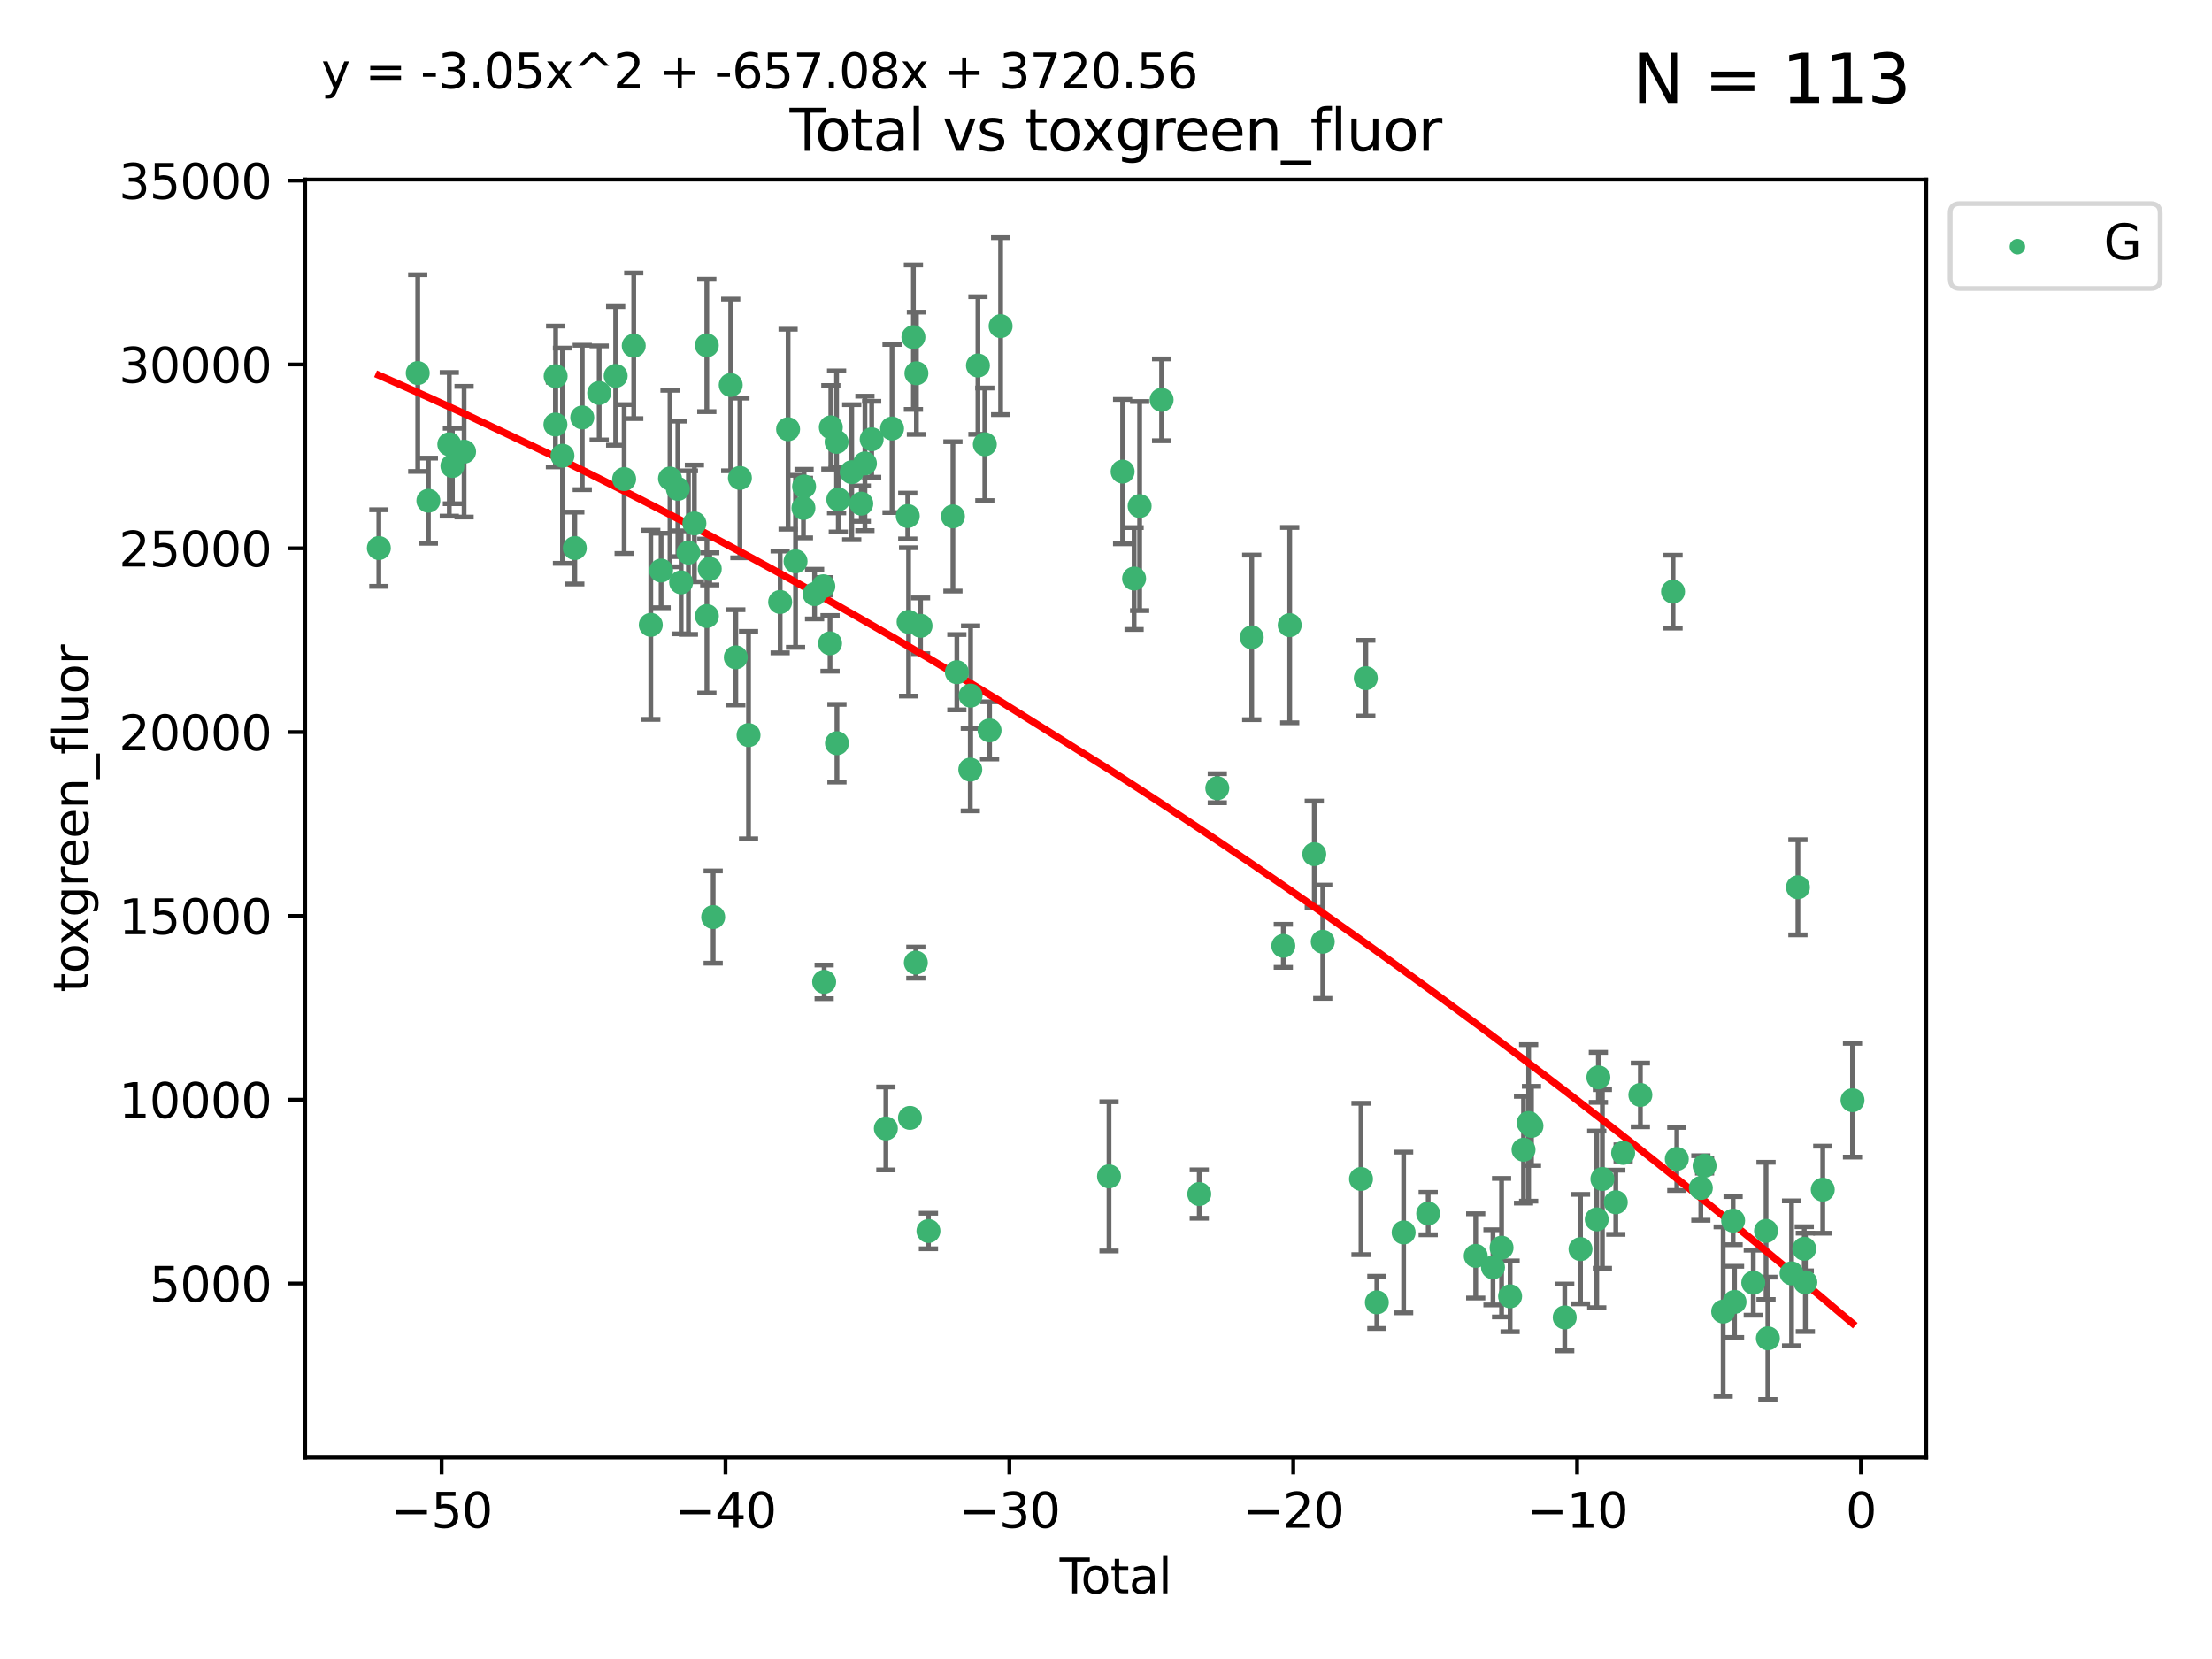 <?xml version="1.0" encoding="utf-8" standalone="no"?>
<!DOCTYPE svg PUBLIC "-//W3C//DTD SVG 1.1//EN"
  "http://www.w3.org/Graphics/SVG/1.1/DTD/svg11.dtd">
<svg xmlns:xlink="http://www.w3.org/1999/xlink" width="460.8pt" height="345.6pt" viewBox="0 0 460.8 345.6" xmlns="http://www.w3.org/2000/svg" version="1.1">
 <defs>
  <style type="text/css">*{stroke-linejoin: round; stroke-linecap: butt}</style>
 </defs>
 <g id="figure_1">
  <g id="patch_1">
   <path d="M 0 345.6 
L 460.8 345.6 
L 460.8 0 
L 0 0 
z
" style="fill: #ffffff"/>
  </g>
  <g id="axes_1">
   <g id="patch_2">
    <path d="M 63.571 303.64 
L 401.26 303.64 
L 401.26 37.411 
L 63.571 37.411 
z
" style="fill: #ffffff"/>
   </g>
   <g id="PathCollection_1">
    <defs>
     <path id="mfae6d9c0ee" d="M 0 1.118 
C 0.297 1.118 0.581 1 0.791 0.791 
C 1 0.581 1.118 0.297 1.118 0 
C 1.118 -0.297 1 -0.581 0.791 -0.791 
C 0.581 -1 0.297 -1.118 0 -1.118 
C -0.297 -1.118 -0.581 -1 -0.791 -0.791 
C -1 -0.581 -1.118 -0.297 -1.118 0 
C -1.118 0.297 -1 0.581 -0.791 0.791 
C -0.581 1 -0.297 1.118 0 1.118 
z
" style="stroke: #3cb371"/>
    </defs>
    <g clip-path="url(#p0c781ddba7)">
     <use xlink:href="#mfae6d9c0ee" x="78.921" y="114.169" style="fill: #3cb371; stroke: #3cb371"/>
     <use xlink:href="#mfae6d9c0ee" x="87.022" y="77.711" style="fill: #3cb371; stroke: #3cb371"/>
     <use xlink:href="#mfae6d9c0ee" x="89.238" y="104.311" style="fill: #3cb371; stroke: #3cb371"/>
     <use xlink:href="#mfae6d9c0ee" x="93.598" y="92.557" style="fill: #3cb371; stroke: #3cb371"/>
     <use xlink:href="#mfae6d9c0ee" x="94.244" y="97.074" style="fill: #3cb371; stroke: #3cb371"/>
     <use xlink:href="#mfae6d9c0ee" x="96.677" y="94.1" style="fill: #3cb371; stroke: #3cb371"/>
     <use xlink:href="#mfae6d9c0ee" x="115.706" y="88.44" style="fill: #3cb371; stroke: #3cb371"/>
     <use xlink:href="#mfae6d9c0ee" x="115.751" y="78.358" style="fill: #3cb371; stroke: #3cb371"/>
     <use xlink:href="#mfae6d9c0ee" x="117.174" y="94.935" style="fill: #3cb371; stroke: #3cb371"/>
     <use xlink:href="#mfae6d9c0ee" x="119.744" y="114.168" style="fill: #3cb371; stroke: #3cb371"/>
     <use xlink:href="#mfae6d9c0ee" x="121.297" y="86.962" style="fill: #3cb371; stroke: #3cb371"/>
     <use xlink:href="#mfae6d9c0ee" x="124.822" y="81.86" style="fill: #3cb371; stroke: #3cb371"/>
     <use xlink:href="#mfae6d9c0ee" x="128.254" y="78.305" style="fill: #3cb371; stroke: #3cb371"/>
     <use xlink:href="#mfae6d9c0ee" x="130.02" y="99.797" style="fill: #3cb371; stroke: #3cb371"/>
     <use xlink:href="#mfae6d9c0ee" x="132.02" y="72.024" style="fill: #3cb371; stroke: #3cb371"/>
     <use xlink:href="#mfae6d9c0ee" x="135.572" y="130.168" style="fill: #3cb371; stroke: #3cb371"/>
     <use xlink:href="#mfae6d9c0ee" x="137.72" y="118.848" style="fill: #3cb371; stroke: #3cb371"/>
     <use xlink:href="#mfae6d9c0ee" x="139.577" y="99.686" style="fill: #3cb371; stroke: #3cb371"/>
     <use xlink:href="#mfae6d9c0ee" x="141.213" y="101.843" style="fill: #3cb371; stroke: #3cb371"/>
     <use xlink:href="#mfae6d9c0ee" x="141.895" y="121.316" style="fill: #3cb371; stroke: #3cb371"/>
     <use xlink:href="#mfae6d9c0ee" x="143.412" y="115.121" style="fill: #3cb371; stroke: #3cb371"/>
     <use xlink:href="#mfae6d9c0ee" x="144.656" y="109.037" style="fill: #3cb371; stroke: #3cb371"/>
     <use xlink:href="#mfae6d9c0ee" x="147.241" y="71.954" style="fill: #3cb371; stroke: #3cb371"/>
     <use xlink:href="#mfae6d9c0ee" x="147.257" y="128.334" style="fill: #3cb371; stroke: #3cb371"/>
     <use xlink:href="#mfae6d9c0ee" x="147.855" y="118.5" style="fill: #3cb371; stroke: #3cb371"/>
     <use xlink:href="#mfae6d9c0ee" x="148.568" y="191.042" style="fill: #3cb371; stroke: #3cb371"/>
     <use xlink:href="#mfae6d9c0ee" x="152.222" y="80.2" style="fill: #3cb371; stroke: #3cb371"/>
     <use xlink:href="#mfae6d9c0ee" x="153.281" y="136.94" style="fill: #3cb371; stroke: #3cb371"/>
     <use xlink:href="#mfae6d9c0ee" x="154.137" y="99.566" style="fill: #3cb371; stroke: #3cb371"/>
     <use xlink:href="#mfae6d9c0ee" x="155.935" y="153.137" style="fill: #3cb371; stroke: #3cb371"/>
     <use xlink:href="#mfae6d9c0ee" x="162.519" y="125.401" style="fill: #3cb371; stroke: #3cb371"/>
     <use xlink:href="#mfae6d9c0ee" x="164.174" y="89.413" style="fill: #3cb371; stroke: #3cb371"/>
     <use xlink:href="#mfae6d9c0ee" x="165.728" y="116.933" style="fill: #3cb371; stroke: #3cb371"/>
     <use xlink:href="#mfae6d9c0ee" x="167.369" y="105.826" style="fill: #3cb371; stroke: #3cb371"/>
     <use xlink:href="#mfae6d9c0ee" x="167.504" y="101.35" style="fill: #3cb371; stroke: #3cb371"/>
     <use xlink:href="#mfae6d9c0ee" x="169.692" y="123.759" style="fill: #3cb371; stroke: #3cb371"/>
     <use xlink:href="#mfae6d9c0ee" x="171.516" y="122.127" style="fill: #3cb371; stroke: #3cb371"/>
     <use xlink:href="#mfae6d9c0ee" x="171.685" y="204.541" style="fill: #3cb371; stroke: #3cb371"/>
     <use xlink:href="#mfae6d9c0ee" x="172.915" y="134.021" style="fill: #3cb371; stroke: #3cb371"/>
     <use xlink:href="#mfae6d9c0ee" x="173.078" y="89.017" style="fill: #3cb371; stroke: #3cb371"/>
     <use xlink:href="#mfae6d9c0ee" x="174.277" y="92.055" style="fill: #3cb371; stroke: #3cb371"/>
     <use xlink:href="#mfae6d9c0ee" x="174.35" y="154.829" style="fill: #3cb371; stroke: #3cb371"/>
     <use xlink:href="#mfae6d9c0ee" x="174.633" y="104.044" style="fill: #3cb371; stroke: #3cb371"/>
     <use xlink:href="#mfae6d9c0ee" x="177.431" y="98.364" style="fill: #3cb371; stroke: #3cb371"/>
     <use xlink:href="#mfae6d9c0ee" x="179.421" y="104.916" style="fill: #3cb371; stroke: #3cb371"/>
     <use xlink:href="#mfae6d9c0ee" x="180.179" y="96.538" style="fill: #3cb371; stroke: #3cb371"/>
     <use xlink:href="#mfae6d9c0ee" x="181.585" y="91.513" style="fill: #3cb371; stroke: #3cb371"/>
     <use xlink:href="#mfae6d9c0ee" x="184.54" y="235.078" style="fill: #3cb371; stroke: #3cb371"/>
     <use xlink:href="#mfae6d9c0ee" x="185.828" y="89.268" style="fill: #3cb371; stroke: #3cb371"/>
     <use xlink:href="#mfae6d9c0ee" x="189.104" y="107.498" style="fill: #3cb371; stroke: #3cb371"/>
     <use xlink:href="#mfae6d9c0ee" x="189.275" y="129.551" style="fill: #3cb371; stroke: #3cb371"/>
     <use xlink:href="#mfae6d9c0ee" x="189.56" y="232.875" style="fill: #3cb371; stroke: #3cb371"/>
     <use xlink:href="#mfae6d9c0ee" x="190.281" y="70.236" style="fill: #3cb371; stroke: #3cb371"/>
     <use xlink:href="#mfae6d9c0ee" x="190.784" y="200.536" style="fill: #3cb371; stroke: #3cb371"/>
     <use xlink:href="#mfae6d9c0ee" x="190.905" y="77.758" style="fill: #3cb371; stroke: #3cb371"/>
     <use xlink:href="#mfae6d9c0ee" x="191.767" y="130.365" style="fill: #3cb371; stroke: #3cb371"/>
     <use xlink:href="#mfae6d9c0ee" x="193.411" y="256.442" style="fill: #3cb371; stroke: #3cb371"/>
     <use xlink:href="#mfae6d9c0ee" x="198.513" y="107.572" style="fill: #3cb371; stroke: #3cb371"/>
     <use xlink:href="#mfae6d9c0ee" x="199.327" y="140.034" style="fill: #3cb371; stroke: #3cb371"/>
     <use xlink:href="#mfae6d9c0ee" x="202.129" y="160.326" style="fill: #3cb371; stroke: #3cb371"/>
     <use xlink:href="#mfae6d9c0ee" x="202.19" y="144.911" style="fill: #3cb371; stroke: #3cb371"/>
     <use xlink:href="#mfae6d9c0ee" x="203.722" y="76.145" style="fill: #3cb371; stroke: #3cb371"/>
     <use xlink:href="#mfae6d9c0ee" x="205.159" y="92.555" style="fill: #3cb371; stroke: #3cb371"/>
     <use xlink:href="#mfae6d9c0ee" x="206.146" y="152.157" style="fill: #3cb371; stroke: #3cb371"/>
     <use xlink:href="#mfae6d9c0ee" x="208.447" y="67.939" style="fill: #3cb371; stroke: #3cb371"/>
     <use xlink:href="#mfae6d9c0ee" x="231.03" y="245.056" style="fill: #3cb371; stroke: #3cb371"/>
     <use xlink:href="#mfae6d9c0ee" x="233.861" y="98.248" style="fill: #3cb371; stroke: #3cb371"/>
     <use xlink:href="#mfae6d9c0ee" x="236.253" y="120.519" style="fill: #3cb371; stroke: #3cb371"/>
     <use xlink:href="#mfae6d9c0ee" x="237.407" y="105.42" style="fill: #3cb371; stroke: #3cb371"/>
     <use xlink:href="#mfae6d9c0ee" x="241.983" y="83.29" style="fill: #3cb371; stroke: #3cb371"/>
     <use xlink:href="#mfae6d9c0ee" x="249.827" y="248.744" style="fill: #3cb371; stroke: #3cb371"/>
     <use xlink:href="#mfae6d9c0ee" x="253.584" y="164.2" style="fill: #3cb371; stroke: #3cb371"/>
     <use xlink:href="#mfae6d9c0ee" x="260.76" y="132.772" style="fill: #3cb371; stroke: #3cb371"/>
     <use xlink:href="#mfae6d9c0ee" x="267.34" y="197.033" style="fill: #3cb371; stroke: #3cb371"/>
     <use xlink:href="#mfae6d9c0ee" x="268.671" y="130.226" style="fill: #3cb371; stroke: #3cb371"/>
     <use xlink:href="#mfae6d9c0ee" x="273.787" y="177.935" style="fill: #3cb371; stroke: #3cb371"/>
     <use xlink:href="#mfae6d9c0ee" x="275.554" y="196.178" style="fill: #3cb371; stroke: #3cb371"/>
     <use xlink:href="#mfae6d9c0ee" x="283.526" y="245.601" style="fill: #3cb371; stroke: #3cb371"/>
     <use xlink:href="#mfae6d9c0ee" x="284.522" y="141.275" style="fill: #3cb371; stroke: #3cb371"/>
     <use xlink:href="#mfae6d9c0ee" x="286.825" y="271.309" style="fill: #3cb371; stroke: #3cb371"/>
     <use xlink:href="#mfae6d9c0ee" x="292.403" y="256.742" style="fill: #3cb371; stroke: #3cb371"/>
     <use xlink:href="#mfae6d9c0ee" x="297.518" y="252.804" style="fill: #3cb371; stroke: #3cb371"/>
     <use xlink:href="#mfae6d9c0ee" x="307.418" y="261.625" style="fill: #3cb371; stroke: #3cb371"/>
     <use xlink:href="#mfae6d9c0ee" x="311.016" y="264.012" style="fill: #3cb371; stroke: #3cb371"/>
     <use xlink:href="#mfae6d9c0ee" x="312.805" y="259.918" style="fill: #3cb371; stroke: #3cb371"/>
     <use xlink:href="#mfae6d9c0ee" x="314.584" y="270.046" style="fill: #3cb371; stroke: #3cb371"/>
     <use xlink:href="#mfae6d9c0ee" x="317.381" y="239.509" style="fill: #3cb371; stroke: #3cb371"/>
     <use xlink:href="#mfae6d9c0ee" x="318.445" y="233.926" style="fill: #3cb371; stroke: #3cb371"/>
     <use xlink:href="#mfae6d9c0ee" x="319.036" y="234.547" style="fill: #3cb371; stroke: #3cb371"/>
     <use xlink:href="#mfae6d9c0ee" x="325.961" y="274.448" style="fill: #3cb371; stroke: #3cb371"/>
     <use xlink:href="#mfae6d9c0ee" x="329.247" y="260.213" style="fill: #3cb371; stroke: #3cb371"/>
     <use xlink:href="#mfae6d9c0ee" x="332.632" y="254.021" style="fill: #3cb371; stroke: #3cb371"/>
     <use xlink:href="#mfae6d9c0ee" x="332.969" y="224.435" style="fill: #3cb371; stroke: #3cb371"/>
     <use xlink:href="#mfae6d9c0ee" x="333.807" y="245.604" style="fill: #3cb371; stroke: #3cb371"/>
     <use xlink:href="#mfae6d9c0ee" x="336.601" y="250.458" style="fill: #3cb371; stroke: #3cb371"/>
     <use xlink:href="#mfae6d9c0ee" x="338.129" y="240.176" style="fill: #3cb371; stroke: #3cb371"/>
     <use xlink:href="#mfae6d9c0ee" x="341.719" y="228.095" style="fill: #3cb371; stroke: #3cb371"/>
     <use xlink:href="#mfae6d9c0ee" x="348.525" y="123.251" style="fill: #3cb371; stroke: #3cb371"/>
     <use xlink:href="#mfae6d9c0ee" x="349.308" y="241.431" style="fill: #3cb371; stroke: #3cb371"/>
     <use xlink:href="#mfae6d9c0ee" x="354.316" y="247.477" style="fill: #3cb371; stroke: #3cb371"/>
     <use xlink:href="#mfae6d9c0ee" x="355.096" y="242.855" style="fill: #3cb371; stroke: #3cb371"/>
     <use xlink:href="#mfae6d9c0ee" x="358.967" y="273.224" style="fill: #3cb371; stroke: #3cb371"/>
     <use xlink:href="#mfae6d9c0ee" x="361.039" y="254.28" style="fill: #3cb371; stroke: #3cb371"/>
     <use xlink:href="#mfae6d9c0ee" x="361.336" y="271.213" style="fill: #3cb371; stroke: #3cb371"/>
     <use xlink:href="#mfae6d9c0ee" x="365.24" y="267.215" style="fill: #3cb371; stroke: #3cb371"/>
     <use xlink:href="#mfae6d9c0ee" x="367.898" y="256.418" style="fill: #3cb371; stroke: #3cb371"/>
     <use xlink:href="#mfae6d9c0ee" x="368.281" y="278.798" style="fill: #3cb371; stroke: #3cb371"/>
     <use xlink:href="#mfae6d9c0ee" x="373.216" y="265.268" style="fill: #3cb371; stroke: #3cb371"/>
     <use xlink:href="#mfae6d9c0ee" x="374.543" y="184.84" style="fill: #3cb371; stroke: #3cb371"/>
     <use xlink:href="#mfae6d9c0ee" x="375.862" y="260.144" style="fill: #3cb371; stroke: #3cb371"/>
     <use xlink:href="#mfae6d9c0ee" x="376.089" y="267.134" style="fill: #3cb371; stroke: #3cb371"/>
     <use xlink:href="#mfae6d9c0ee" x="379.714" y="247.832" style="fill: #3cb371; stroke: #3cb371"/>
     <use xlink:href="#mfae6d9c0ee" x="385.911" y="229.19" style="fill: #3cb371; stroke: #3cb371"/>
    </g>
   </g>
   <g id="matplotlib.axis_1">
    <g id="xtick_1">
     <g id="line2d_1">
      <defs>
       <path id="mf8752152f2" d="M 0 0 
L 0 3.5 
" style="stroke: #000000; stroke-width: 0.8"/>
      </defs>
      <g>
       <use xlink:href="#mf8752152f2" x="91.999" y="303.64" style="stroke: #000000; stroke-width: 0.8"/>
      </g>
     </g>
     <g id="text_1">
      <!-- −50 -->
      <g transform="translate(81.446 318.238)scale(0.1 -0.1)">
       <defs>
        <path id="DejaVuSans-2212" d="M 678 2272 
L 4684 2272 
L 4684 1741 
L 678 1741 
L 678 2272 
z
" transform="scale(0.016)"/>
        <path id="DejaVuSans-35" d="M 691 4666 
L 3169 4666 
L 3169 4134 
L 1269 4134 
L 1269 2991 
Q 1406 3038 1543 3061 
Q 1681 3084 1819 3084 
Q 2600 3084 3056 2656 
Q 3513 2228 3513 1497 
Q 3513 744 3044 326 
Q 2575 -91 1722 -91 
Q 1428 -91 1123 -41 
Q 819 9 494 109 
L 494 744 
Q 775 591 1075 516 
Q 1375 441 1709 441 
Q 2250 441 2565 725 
Q 2881 1009 2881 1497 
Q 2881 1984 2565 2268 
Q 2250 2553 1709 2553 
Q 1456 2553 1204 2497 
Q 953 2441 691 2322 
L 691 4666 
z
" transform="scale(0.016)"/>
        <path id="DejaVuSans-30" d="M 2034 4250 
Q 1547 4250 1301 3770 
Q 1056 3291 1056 2328 
Q 1056 1369 1301 889 
Q 1547 409 2034 409 
Q 2525 409 2770 889 
Q 3016 1369 3016 2328 
Q 3016 3291 2770 3770 
Q 2525 4250 2034 4250 
z
M 2034 4750 
Q 2819 4750 3233 4129 
Q 3647 3509 3647 2328 
Q 3647 1150 3233 529 
Q 2819 -91 2034 -91 
Q 1250 -91 836 529 
Q 422 1150 422 2328 
Q 422 3509 836 4129 
Q 1250 4750 2034 4750 
z
" transform="scale(0.016)"/>
       </defs>
       <use xlink:href="#DejaVuSans-2212"/>
       <use xlink:href="#DejaVuSans-35" x="83.789"/>
       <use xlink:href="#DejaVuSans-30" x="147.412"/>
      </g>
     </g>
    </g>
    <g id="xtick_2">
     <g id="line2d_2">
      <g>
       <use xlink:href="#mf8752152f2" x="151.135" y="303.64" style="stroke: #000000; stroke-width: 0.8"/>
      </g>
     </g>
     <g id="text_2">
      <!-- −40 -->
      <g transform="translate(140.583 318.238)scale(0.1 -0.1)">
       <defs>
        <path id="DejaVuSans-34" d="M 2419 4116 
L 825 1625 
L 2419 1625 
L 2419 4116 
z
M 2253 4666 
L 3047 4666 
L 3047 1625 
L 3713 1625 
L 3713 1100 
L 3047 1100 
L 3047 0 
L 2419 0 
L 2419 1100 
L 313 1100 
L 313 1709 
L 2253 4666 
z
" transform="scale(0.016)"/>
       </defs>
       <use xlink:href="#DejaVuSans-2212"/>
       <use xlink:href="#DejaVuSans-34" x="83.789"/>
       <use xlink:href="#DejaVuSans-30" x="147.412"/>
      </g>
     </g>
    </g>
    <g id="xtick_3">
     <g id="line2d_3">
      <g>
       <use xlink:href="#mf8752152f2" x="210.271" y="303.64" style="stroke: #000000; stroke-width: 0.8"/>
      </g>
     </g>
     <g id="text_3">
      <!-- −30 -->
      <g transform="translate(199.719 318.238)scale(0.1 -0.1)">
       <defs>
        <path id="DejaVuSans-33" d="M 2597 2516 
Q 3050 2419 3304 2112 
Q 3559 1806 3559 1356 
Q 3559 666 3084 287 
Q 2609 -91 1734 -91 
Q 1441 -91 1130 -33 
Q 819 25 488 141 
L 488 750 
Q 750 597 1062 519 
Q 1375 441 1716 441 
Q 2309 441 2620 675 
Q 2931 909 2931 1356 
Q 2931 1769 2642 2001 
Q 2353 2234 1838 2234 
L 1294 2234 
L 1294 2753 
L 1863 2753 
Q 2328 2753 2575 2939 
Q 2822 3125 2822 3475 
Q 2822 3834 2567 4026 
Q 2313 4219 1838 4219 
Q 1578 4219 1281 4162 
Q 984 4106 628 3988 
L 628 4550 
Q 988 4650 1302 4700 
Q 1616 4750 1894 4750 
Q 2613 4750 3031 4423 
Q 3450 4097 3450 3541 
Q 3450 3153 3228 2886 
Q 3006 2619 2597 2516 
z
" transform="scale(0.016)"/>
       </defs>
       <use xlink:href="#DejaVuSans-2212"/>
       <use xlink:href="#DejaVuSans-33" x="83.789"/>
       <use xlink:href="#DejaVuSans-30" x="147.412"/>
      </g>
     </g>
    </g>
    <g id="xtick_4">
     <g id="line2d_4">
      <g>
       <use xlink:href="#mf8752152f2" x="269.407" y="303.64" style="stroke: #000000; stroke-width: 0.8"/>
      </g>
     </g>
     <g id="text_4">
      <!-- −20 -->
      <g transform="translate(258.855 318.238)scale(0.1 -0.1)">
       <defs>
        <path id="DejaVuSans-32" d="M 1228 531 
L 3431 531 
L 3431 0 
L 469 0 
L 469 531 
Q 828 903 1448 1529 
Q 2069 2156 2228 2338 
Q 2531 2678 2651 2914 
Q 2772 3150 2772 3378 
Q 2772 3750 2511 3984 
Q 2250 4219 1831 4219 
Q 1534 4219 1204 4116 
Q 875 4013 500 3803 
L 500 4441 
Q 881 4594 1212 4672 
Q 1544 4750 1819 4750 
Q 2544 4750 2975 4387 
Q 3406 4025 3406 3419 
Q 3406 3131 3298 2873 
Q 3191 2616 2906 2266 
Q 2828 2175 2409 1742 
Q 1991 1309 1228 531 
z
" transform="scale(0.016)"/>
       </defs>
       <use xlink:href="#DejaVuSans-2212"/>
       <use xlink:href="#DejaVuSans-32" x="83.789"/>
       <use xlink:href="#DejaVuSans-30" x="147.412"/>
      </g>
     </g>
    </g>
    <g id="xtick_5">
     <g id="line2d_5">
      <g>
       <use xlink:href="#mf8752152f2" x="328.543" y="303.64" style="stroke: #000000; stroke-width: 0.8"/>
      </g>
     </g>
     <g id="text_5">
      <!-- −10 -->
      <g transform="translate(317.991 318.238)scale(0.1 -0.1)">
       <defs>
        <path id="DejaVuSans-31" d="M 794 531 
L 1825 531 
L 1825 4091 
L 703 3866 
L 703 4441 
L 1819 4666 
L 2450 4666 
L 2450 531 
L 3481 531 
L 3481 0 
L 794 0 
L 794 531 
z
" transform="scale(0.016)"/>
       </defs>
       <use xlink:href="#DejaVuSans-2212"/>
       <use xlink:href="#DejaVuSans-31" x="83.789"/>
       <use xlink:href="#DejaVuSans-30" x="147.412"/>
      </g>
     </g>
    </g>
    <g id="xtick_6">
     <g id="line2d_6">
      <g>
       <use xlink:href="#mf8752152f2" x="387.679" y="303.64" style="stroke: #000000; stroke-width: 0.8"/>
      </g>
     </g>
     <g id="text_6">
      <!-- 0 -->
      <g transform="translate(384.498 318.238)scale(0.1 -0.1)">
       <use xlink:href="#DejaVuSans-30"/>
      </g>
     </g>
    </g>
    <g id="text_7">
     <!-- Total -->
     <g transform="translate(220.739 331.917)scale(0.1 -0.1)">
      <defs>
       <path id="DejaVuSans-54" d="M -19 4666 
L 3928 4666 
L 3928 4134 
L 2272 4134 
L 2272 0 
L 1638 0 
L 1638 4134 
L -19 4134 
L -19 4666 
z
" transform="scale(0.016)"/>
       <path id="DejaVuSans-6f" d="M 1959 3097 
Q 1497 3097 1228 2736 
Q 959 2375 959 1747 
Q 959 1119 1226 758 
Q 1494 397 1959 397 
Q 2419 397 2687 759 
Q 2956 1122 2956 1747 
Q 2956 2369 2687 2733 
Q 2419 3097 1959 3097 
z
M 1959 3584 
Q 2709 3584 3137 3096 
Q 3566 2609 3566 1747 
Q 3566 888 3137 398 
Q 2709 -91 1959 -91 
Q 1206 -91 779 398 
Q 353 888 353 1747 
Q 353 2609 779 3096 
Q 1206 3584 1959 3584 
z
" transform="scale(0.016)"/>
       <path id="DejaVuSans-74" d="M 1172 4494 
L 1172 3500 
L 2356 3500 
L 2356 3053 
L 1172 3053 
L 1172 1153 
Q 1172 725 1289 603 
Q 1406 481 1766 481 
L 2356 481 
L 2356 0 
L 1766 0 
Q 1100 0 847 248 
Q 594 497 594 1153 
L 594 3053 
L 172 3053 
L 172 3500 
L 594 3500 
L 594 4494 
L 1172 4494 
z
" transform="scale(0.016)"/>
       <path id="DejaVuSans-61" d="M 2194 1759 
Q 1497 1759 1228 1600 
Q 959 1441 959 1056 
Q 959 750 1161 570 
Q 1363 391 1709 391 
Q 2188 391 2477 730 
Q 2766 1069 2766 1631 
L 2766 1759 
L 2194 1759 
z
M 3341 1997 
L 3341 0 
L 2766 0 
L 2766 531 
Q 2569 213 2275 61 
Q 1981 -91 1556 -91 
Q 1019 -91 701 211 
Q 384 513 384 1019 
Q 384 1609 779 1909 
Q 1175 2209 1959 2209 
L 2766 2209 
L 2766 2266 
Q 2766 2663 2505 2880 
Q 2244 3097 1772 3097 
Q 1472 3097 1187 3025 
Q 903 2953 641 2809 
L 641 3341 
Q 956 3463 1253 3523 
Q 1550 3584 1831 3584 
Q 2591 3584 2966 3190 
Q 3341 2797 3341 1997 
z
" transform="scale(0.016)"/>
       <path id="DejaVuSans-6c" d="M 603 4863 
L 1178 4863 
L 1178 0 
L 603 0 
L 603 4863 
z
" transform="scale(0.016)"/>
      </defs>
      <use xlink:href="#DejaVuSans-54"/>
      <use xlink:href="#DejaVuSans-6f" x="44.084"/>
      <use xlink:href="#DejaVuSans-74" x="105.266"/>
      <use xlink:href="#DejaVuSans-61" x="144.475"/>
      <use xlink:href="#DejaVuSans-6c" x="205.754"/>
     </g>
    </g>
   </g>
   <g id="matplotlib.axis_2">
    <g id="ytick_1">
     <g id="line2d_7">
      <defs>
       <path id="m2e3c1e78ad" d="M 0 0 
L -3.5 0 
" style="stroke: #000000; stroke-width: 0.8"/>
      </defs>
      <g>
       <use xlink:href="#m2e3c1e78ad" x="63.571" y="267.386" style="stroke: #000000; stroke-width: 0.8"/>
      </g>
     </g>
     <g id="text_8">
      <!-- 5000 -->
      <g transform="translate(31.121 271.185)scale(0.1 -0.1)">
       <use xlink:href="#DejaVuSans-35"/>
       <use xlink:href="#DejaVuSans-30" x="63.623"/>
       <use xlink:href="#DejaVuSans-30" x="127.246"/>
       <use xlink:href="#DejaVuSans-30" x="190.869"/>
      </g>
     </g>
    </g>
    <g id="ytick_2">
     <g id="line2d_8">
      <g>
       <use xlink:href="#m2e3c1e78ad" x="63.571" y="229.094" style="stroke: #000000; stroke-width: 0.8"/>
      </g>
     </g>
     <g id="text_9">
      <!-- 10000 -->
      <g transform="translate(24.759 232.893)scale(0.1 -0.1)">
       <use xlink:href="#DejaVuSans-31"/>
       <use xlink:href="#DejaVuSans-30" x="63.623"/>
       <use xlink:href="#DejaVuSans-30" x="127.246"/>
       <use xlink:href="#DejaVuSans-30" x="190.869"/>
       <use xlink:href="#DejaVuSans-30" x="254.492"/>
      </g>
     </g>
    </g>
    <g id="ytick_3">
     <g id="line2d_9">
      <g>
       <use xlink:href="#m2e3c1e78ad" x="63.571" y="190.802" style="stroke: #000000; stroke-width: 0.8"/>
      </g>
     </g>
     <g id="text_10">
      <!-- 15000 -->
      <g transform="translate(24.759 194.601)scale(0.1 -0.1)">
       <use xlink:href="#DejaVuSans-31"/>
       <use xlink:href="#DejaVuSans-35" x="63.623"/>
       <use xlink:href="#DejaVuSans-30" x="127.246"/>
       <use xlink:href="#DejaVuSans-30" x="190.869"/>
       <use xlink:href="#DejaVuSans-30" x="254.492"/>
      </g>
     </g>
    </g>
    <g id="ytick_4">
     <g id="line2d_10">
      <g>
       <use xlink:href="#m2e3c1e78ad" x="63.571" y="152.51" style="stroke: #000000; stroke-width: 0.8"/>
      </g>
     </g>
     <g id="text_11">
      <!-- 20000 -->
      <g transform="translate(24.759 156.309)scale(0.1 -0.1)">
       <use xlink:href="#DejaVuSans-32"/>
       <use xlink:href="#DejaVuSans-30" x="63.623"/>
       <use xlink:href="#DejaVuSans-30" x="127.246"/>
       <use xlink:href="#DejaVuSans-30" x="190.869"/>
       <use xlink:href="#DejaVuSans-30" x="254.492"/>
      </g>
     </g>
    </g>
    <g id="ytick_5">
     <g id="line2d_11">
      <g>
       <use xlink:href="#m2e3c1e78ad" x="63.571" y="114.218" style="stroke: #000000; stroke-width: 0.8"/>
      </g>
     </g>
     <g id="text_12">
      <!-- 25000 -->
      <g transform="translate(24.759 118.017)scale(0.1 -0.1)">
       <use xlink:href="#DejaVuSans-32"/>
       <use xlink:href="#DejaVuSans-35" x="63.623"/>
       <use xlink:href="#DejaVuSans-30" x="127.246"/>
       <use xlink:href="#DejaVuSans-30" x="190.869"/>
       <use xlink:href="#DejaVuSans-30" x="254.492"/>
      </g>
     </g>
    </g>
    <g id="ytick_6">
     <g id="line2d_12">
      <g>
       <use xlink:href="#m2e3c1e78ad" x="63.571" y="75.926" style="stroke: #000000; stroke-width: 0.8"/>
      </g>
     </g>
     <g id="text_13">
      <!-- 30000 -->
      <g transform="translate(24.759 79.725)scale(0.1 -0.1)">
       <use xlink:href="#DejaVuSans-33"/>
       <use xlink:href="#DejaVuSans-30" x="63.623"/>
       <use xlink:href="#DejaVuSans-30" x="127.246"/>
       <use xlink:href="#DejaVuSans-30" x="190.869"/>
       <use xlink:href="#DejaVuSans-30" x="254.492"/>
      </g>
     </g>
    </g>
    <g id="ytick_7">
     <g id="line2d_13">
      <g>
       <use xlink:href="#m2e3c1e78ad" x="63.571" y="37.634" style="stroke: #000000; stroke-width: 0.8"/>
      </g>
     </g>
     <g id="text_14">
      <!-- 35000 -->
      <g transform="translate(24.759 41.433)scale(0.1 -0.1)">
       <use xlink:href="#DejaVuSans-33"/>
       <use xlink:href="#DejaVuSans-35" x="63.623"/>
       <use xlink:href="#DejaVuSans-30" x="127.246"/>
       <use xlink:href="#DejaVuSans-30" x="190.869"/>
       <use xlink:href="#DejaVuSans-30" x="254.492"/>
      </g>
     </g>
    </g>
    <g id="text_15">
     <!-- toxgreen_fluor -->
     <g transform="translate(18.401 206.72)rotate(-90)scale(0.1 -0.1)">
      <defs>
       <path id="DejaVuSans-78" d="M 3513 3500 
L 2247 1797 
L 3578 0 
L 2900 0 
L 1881 1375 
L 863 0 
L 184 0 
L 1544 1831 
L 300 3500 
L 978 3500 
L 1906 2253 
L 2834 3500 
L 3513 3500 
z
" transform="scale(0.016)"/>
       <path id="DejaVuSans-67" d="M 2906 1791 
Q 2906 2416 2648 2759 
Q 2391 3103 1925 3103 
Q 1463 3103 1205 2759 
Q 947 2416 947 1791 
Q 947 1169 1205 825 
Q 1463 481 1925 481 
Q 2391 481 2648 825 
Q 2906 1169 2906 1791 
z
M 3481 434 
Q 3481 -459 3084 -895 
Q 2688 -1331 1869 -1331 
Q 1566 -1331 1297 -1286 
Q 1028 -1241 775 -1147 
L 775 -588 
Q 1028 -725 1275 -790 
Q 1522 -856 1778 -856 
Q 2344 -856 2625 -561 
Q 2906 -266 2906 331 
L 2906 616 
Q 2728 306 2450 153 
Q 2172 0 1784 0 
Q 1141 0 747 490 
Q 353 981 353 1791 
Q 353 2603 747 3093 
Q 1141 3584 1784 3584 
Q 2172 3584 2450 3431 
Q 2728 3278 2906 2969 
L 2906 3500 
L 3481 3500 
L 3481 434 
z
" transform="scale(0.016)"/>
       <path id="DejaVuSans-72" d="M 2631 2963 
Q 2534 3019 2420 3045 
Q 2306 3072 2169 3072 
Q 1681 3072 1420 2755 
Q 1159 2438 1159 1844 
L 1159 0 
L 581 0 
L 581 3500 
L 1159 3500 
L 1159 2956 
Q 1341 3275 1631 3429 
Q 1922 3584 2338 3584 
Q 2397 3584 2469 3576 
Q 2541 3569 2628 3553 
L 2631 2963 
z
" transform="scale(0.016)"/>
       <path id="DejaVuSans-65" d="M 3597 1894 
L 3597 1613 
L 953 1613 
Q 991 1019 1311 708 
Q 1631 397 2203 397 
Q 2534 397 2845 478 
Q 3156 559 3463 722 
L 3463 178 
Q 3153 47 2828 -22 
Q 2503 -91 2169 -91 
Q 1331 -91 842 396 
Q 353 884 353 1716 
Q 353 2575 817 3079 
Q 1281 3584 2069 3584 
Q 2775 3584 3186 3129 
Q 3597 2675 3597 1894 
z
M 3022 2063 
Q 3016 2534 2758 2815 
Q 2500 3097 2075 3097 
Q 1594 3097 1305 2825 
Q 1016 2553 972 2059 
L 3022 2063 
z
" transform="scale(0.016)"/>
       <path id="DejaVuSans-6e" d="M 3513 2113 
L 3513 0 
L 2938 0 
L 2938 2094 
Q 2938 2591 2744 2837 
Q 2550 3084 2163 3084 
Q 1697 3084 1428 2787 
Q 1159 2491 1159 1978 
L 1159 0 
L 581 0 
L 581 3500 
L 1159 3500 
L 1159 2956 
Q 1366 3272 1645 3428 
Q 1925 3584 2291 3584 
Q 2894 3584 3203 3211 
Q 3513 2838 3513 2113 
z
" transform="scale(0.016)"/>
       <path id="DejaVuSans-5f" d="M 3263 -1063 
L 3263 -1509 
L -63 -1509 
L -63 -1063 
L 3263 -1063 
z
" transform="scale(0.016)"/>
       <path id="DejaVuSans-66" d="M 2375 4863 
L 2375 4384 
L 1825 4384 
Q 1516 4384 1395 4259 
Q 1275 4134 1275 3809 
L 1275 3500 
L 2222 3500 
L 2222 3053 
L 1275 3053 
L 1275 0 
L 697 0 
L 697 3053 
L 147 3053 
L 147 3500 
L 697 3500 
L 697 3744 
Q 697 4328 969 4595 
Q 1241 4863 1831 4863 
L 2375 4863 
z
" transform="scale(0.016)"/>
       <path id="DejaVuSans-75" d="M 544 1381 
L 544 3500 
L 1119 3500 
L 1119 1403 
Q 1119 906 1312 657 
Q 1506 409 1894 409 
Q 2359 409 2629 706 
Q 2900 1003 2900 1516 
L 2900 3500 
L 3475 3500 
L 3475 0 
L 2900 0 
L 2900 538 
Q 2691 219 2414 64 
Q 2138 -91 1772 -91 
Q 1169 -91 856 284 
Q 544 659 544 1381 
z
M 1991 3584 
L 1991 3584 
z
" transform="scale(0.016)"/>
      </defs>
      <use xlink:href="#DejaVuSans-74"/>
      <use xlink:href="#DejaVuSans-6f" x="39.209"/>
      <use xlink:href="#DejaVuSans-78" x="97.266"/>
      <use xlink:href="#DejaVuSans-67" x="156.445"/>
      <use xlink:href="#DejaVuSans-72" x="219.922"/>
      <use xlink:href="#DejaVuSans-65" x="258.785"/>
      <use xlink:href="#DejaVuSans-65" x="320.309"/>
      <use xlink:href="#DejaVuSans-6e" x="381.832"/>
      <use xlink:href="#DejaVuSans-5f" x="445.211"/>
      <use xlink:href="#DejaVuSans-66" x="495.211"/>
      <use xlink:href="#DejaVuSans-6c" x="530.416"/>
      <use xlink:href="#DejaVuSans-75" x="558.199"/>
      <use xlink:href="#DejaVuSans-6f" x="621.578"/>
      <use xlink:href="#DejaVuSans-72" x="682.76"/>
     </g>
    </g>
   </g>
   <g id="LineCollection_1">
    <path d="M 78.921 122.144 
L 78.921 106.193 
" clip-path="url(#p0c781ddba7)" style="fill: none; stroke: #696969"/>
    <path d="M 87.022 98.213 
L 87.022 57.21 
" clip-path="url(#p0c781ddba7)" style="fill: none; stroke: #696969"/>
    <path d="M 89.238 113.18 
L 89.238 95.442 
" clip-path="url(#p0c781ddba7)" style="fill: none; stroke: #696969"/>
    <path d="M 93.598 107.519 
L 93.598 77.595 
" clip-path="url(#p0c781ddba7)" style="fill: none; stroke: #696969"/>
    <path d="M 94.244 104.932 
L 94.244 89.216 
" clip-path="url(#p0c781ddba7)" style="fill: none; stroke: #696969"/>
    <path d="M 96.677 107.714 
L 96.677 80.485 
" clip-path="url(#p0c781ddba7)" style="fill: none; stroke: #696969"/>
    <path d="M 115.706 97.268 
L 115.706 79.613 
" clip-path="url(#p0c781ddba7)" style="fill: none; stroke: #696969"/>
    <path d="M 115.751 88.792 
L 115.751 67.924 
" clip-path="url(#p0c781ddba7)" style="fill: none; stroke: #696969"/>
    <path d="M 117.174 117.351 
L 117.174 72.519 
" clip-path="url(#p0c781ddba7)" style="fill: none; stroke: #696969"/>
    <path d="M 119.744 121.652 
L 119.744 106.684 
" clip-path="url(#p0c781ddba7)" style="fill: none; stroke: #696969"/>
    <path d="M 121.297 102.003 
L 121.297 71.921 
" clip-path="url(#p0c781ddba7)" style="fill: none; stroke: #696969"/>
    <path d="M 124.822 91.653 
L 124.822 72.066 
" clip-path="url(#p0c781ddba7)" style="fill: none; stroke: #696969"/>
    <path d="M 128.254 92.749 
L 128.254 63.861 
" clip-path="url(#p0c781ddba7)" style="fill: none; stroke: #696969"/>
    <path d="M 130.02 115.307 
L 130.02 84.287 
" clip-path="url(#p0c781ddba7)" style="fill: none; stroke: #696969"/>
    <path d="M 132.02 87.201 
L 132.02 56.848 
" clip-path="url(#p0c781ddba7)" style="fill: none; stroke: #696969"/>
    <path d="M 135.572 149.866 
L 135.572 110.47 
" clip-path="url(#p0c781ddba7)" style="fill: none; stroke: #696969"/>
    <path d="M 137.72 126.604 
L 137.72 111.093 
" clip-path="url(#p0c781ddba7)" style="fill: none; stroke: #696969"/>
    <path d="M 139.577 118.07 
L 139.577 81.302 
" clip-path="url(#p0c781ddba7)" style="fill: none; stroke: #696969"/>
    <path d="M 141.213 115.956 
L 141.213 87.729 
" clip-path="url(#p0c781ddba7)" style="fill: none; stroke: #696969"/>
    <path d="M 141.895 132.041 
L 141.895 110.591 
" clip-path="url(#p0c781ddba7)" style="fill: none; stroke: #696969"/>
    <path d="M 143.412 132.155 
L 143.412 98.086 
" clip-path="url(#p0c781ddba7)" style="fill: none; stroke: #696969"/>
    <path d="M 144.656 121.191 
L 144.656 96.884 
" clip-path="url(#p0c781ddba7)" style="fill: none; stroke: #696969"/>
    <path d="M 147.241 85.746 
L 147.241 58.161 
" clip-path="url(#p0c781ddba7)" style="fill: none; stroke: #696969"/>
    <path d="M 147.257 144.362 
L 147.257 112.307 
" clip-path="url(#p0c781ddba7)" style="fill: none; stroke: #696969"/>
    <path d="M 147.855 121.852 
L 147.855 115.149 
" clip-path="url(#p0c781ddba7)" style="fill: none; stroke: #696969"/>
    <path d="M 148.568 200.651 
L 148.568 181.434 
" clip-path="url(#p0c781ddba7)" style="fill: none; stroke: #696969"/>
    <path d="M 152.222 98.079 
L 152.222 62.321 
" clip-path="url(#p0c781ddba7)" style="fill: none; stroke: #696969"/>
    <path d="M 153.281 146.863 
L 153.281 127.018 
" clip-path="url(#p0c781ddba7)" style="fill: none; stroke: #696969"/>
    <path d="M 154.137 116.2 
L 154.137 82.933 
" clip-path="url(#p0c781ddba7)" style="fill: none; stroke: #696969"/>
    <path d="M 155.935 174.743 
L 155.935 131.53 
" clip-path="url(#p0c781ddba7)" style="fill: none; stroke: #696969"/>
    <path d="M 162.519 136.003 
L 162.519 114.798 
" clip-path="url(#p0c781ddba7)" style="fill: none; stroke: #696969"/>
    <path d="M 164.174 110.239 
L 164.174 68.586 
" clip-path="url(#p0c781ddba7)" style="fill: none; stroke: #696969"/>
    <path d="M 165.728 134.85 
L 165.728 99.017 
" clip-path="url(#p0c781ddba7)" style="fill: none; stroke: #696969"/>
    <path d="M 167.369 112.055 
L 167.369 99.598 
" clip-path="url(#p0c781ddba7)" style="fill: none; stroke: #696969"/>
    <path d="M 167.504 104.933 
L 167.504 97.766 
" clip-path="url(#p0c781ddba7)" style="fill: none; stroke: #696969"/>
    <path d="M 169.692 128.931 
L 169.692 118.587 
" clip-path="url(#p0c781ddba7)" style="fill: none; stroke: #696969"/>
    <path d="M 171.516 123.947 
L 171.516 120.306 
" clip-path="url(#p0c781ddba7)" style="fill: none; stroke: #696969"/>
    <path d="M 171.685 208.044 
L 171.685 201.039 
" clip-path="url(#p0c781ddba7)" style="fill: none; stroke: #696969"/>
    <path d="M 172.915 139.824 
L 172.915 128.218 
" clip-path="url(#p0c781ddba7)" style="fill: none; stroke: #696969"/>
    <path d="M 173.078 97.725 
L 173.078 80.309 
" clip-path="url(#p0c781ddba7)" style="fill: none; stroke: #696969"/>
    <path d="M 174.277 106.852 
L 174.277 77.259 
" clip-path="url(#p0c781ddba7)" style="fill: none; stroke: #696969"/>
    <path d="M 174.35 162.92 
L 174.35 146.738 
" clip-path="url(#p0c781ddba7)" style="fill: none; stroke: #696969"/>
    <path d="M 174.633 110.823 
L 174.633 97.265 
" clip-path="url(#p0c781ddba7)" style="fill: none; stroke: #696969"/>
    <path d="M 177.431 112.425 
L 177.431 84.304 
" clip-path="url(#p0c781ddba7)" style="fill: none; stroke: #696969"/>
    <path d="M 179.421 108.605 
L 179.421 101.227 
" clip-path="url(#p0c781ddba7)" style="fill: none; stroke: #696969"/>
    <path d="M 180.179 110.543 
L 180.179 82.533 
" clip-path="url(#p0c781ddba7)" style="fill: none; stroke: #696969"/>
    <path d="M 181.585 99.423 
L 181.585 83.604 
" clip-path="url(#p0c781ddba7)" style="fill: none; stroke: #696969"/>
    <path d="M 184.54 243.721 
L 184.54 226.435 
" clip-path="url(#p0c781ddba7)" style="fill: none; stroke: #696969"/>
    <path d="M 185.828 106.779 
L 185.828 71.756 
" clip-path="url(#p0c781ddba7)" style="fill: none; stroke: #696969"/>
    <path d="M 189.104 112.266 
L 189.104 102.729 
" clip-path="url(#p0c781ddba7)" style="fill: none; stroke: #696969"/>
    <path d="M 189.275 145.005 
L 189.275 114.096 
" clip-path="url(#p0c781ddba7)" style="fill: none; stroke: #696969"/>
    <path d="M 189.56 233.68 
L 189.56 232.07 
" clip-path="url(#p0c781ddba7)" style="fill: none; stroke: #696969"/>
    <path d="M 190.281 85.287 
L 190.281 55.185 
" clip-path="url(#p0c781ddba7)" style="fill: none; stroke: #696969"/>
    <path d="M 190.784 203.781 
L 190.784 197.29 
" clip-path="url(#p0c781ddba7)" style="fill: none; stroke: #696969"/>
    <path d="M 190.905 90.495 
L 190.905 65.022 
" clip-path="url(#p0c781ddba7)" style="fill: none; stroke: #696969"/>
    <path d="M 191.767 136.169 
L 191.767 124.562 
" clip-path="url(#p0c781ddba7)" style="fill: none; stroke: #696969"/>
    <path d="M 193.411 260.14 
L 193.411 252.743 
" clip-path="url(#p0c781ddba7)" style="fill: none; stroke: #696969"/>
    <path d="M 198.513 123.129 
L 198.513 92.015 
" clip-path="url(#p0c781ddba7)" style="fill: none; stroke: #696969"/>
    <path d="M 199.327 147.882 
L 199.327 132.185 
" clip-path="url(#p0c781ddba7)" style="fill: none; stroke: #696969"/>
    <path d="M 202.129 168.917 
L 202.129 151.736 
" clip-path="url(#p0c781ddba7)" style="fill: none; stroke: #696969"/>
    <path d="M 202.19 159.455 
L 202.19 130.368 
" clip-path="url(#p0c781ddba7)" style="fill: none; stroke: #696969"/>
    <path d="M 203.722 90.478 
L 203.722 61.813 
" clip-path="url(#p0c781ddba7)" style="fill: none; stroke: #696969"/>
    <path d="M 205.159 104.28 
L 205.159 80.831 
" clip-path="url(#p0c781ddba7)" style="fill: none; stroke: #696969"/>
    <path d="M 206.146 158.12 
L 206.146 146.194 
" clip-path="url(#p0c781ddba7)" style="fill: none; stroke: #696969"/>
    <path d="M 208.447 86.366 
L 208.447 49.513 
" clip-path="url(#p0c781ddba7)" style="fill: none; stroke: #696969"/>
    <path d="M 231.03 260.596 
L 231.03 229.515 
" clip-path="url(#p0c781ddba7)" style="fill: none; stroke: #696969"/>
    <path d="M 233.861 113.29 
L 233.861 83.206 
" clip-path="url(#p0c781ddba7)" style="fill: none; stroke: #696969"/>
    <path d="M 236.253 131.126 
L 236.253 109.911 
" clip-path="url(#p0c781ddba7)" style="fill: none; stroke: #696969"/>
    <path d="M 237.407 127.195 
L 237.407 83.646 
" clip-path="url(#p0c781ddba7)" style="fill: none; stroke: #696969"/>
    <path d="M 241.983 91.815 
L 241.983 74.765 
" clip-path="url(#p0c781ddba7)" style="fill: none; stroke: #696969"/>
    <path d="M 249.827 253.783 
L 249.827 243.705 
" clip-path="url(#p0c781ddba7)" style="fill: none; stroke: #696969"/>
    <path d="M 253.584 167.228 
L 253.584 161.173 
" clip-path="url(#p0c781ddba7)" style="fill: none; stroke: #696969"/>
    <path d="M 260.76 149.916 
L 260.76 115.629 
" clip-path="url(#p0c781ddba7)" style="fill: none; stroke: #696969"/>
    <path d="M 267.34 201.519 
L 267.34 192.546 
" clip-path="url(#p0c781ddba7)" style="fill: none; stroke: #696969"/>
    <path d="M 268.671 150.57 
L 268.671 109.881 
" clip-path="url(#p0c781ddba7)" style="fill: none; stroke: #696969"/>
    <path d="M 273.787 188.992 
L 273.787 166.878 
" clip-path="url(#p0c781ddba7)" style="fill: none; stroke: #696969"/>
    <path d="M 275.554 207.981 
L 275.554 184.375 
" clip-path="url(#p0c781ddba7)" style="fill: none; stroke: #696969"/>
    <path d="M 283.526 261.367 
L 283.526 229.834 
" clip-path="url(#p0c781ddba7)" style="fill: none; stroke: #696969"/>
    <path d="M 284.522 149.158 
L 284.522 133.392 
" clip-path="url(#p0c781ddba7)" style="fill: none; stroke: #696969"/>
    <path d="M 286.825 276.751 
L 286.825 265.867 
" clip-path="url(#p0c781ddba7)" style="fill: none; stroke: #696969"/>
    <path d="M 292.403 273.484 
L 292.403 240.001 
" clip-path="url(#p0c781ddba7)" style="fill: none; stroke: #696969"/>
    <path d="M 297.518 257.226 
L 297.518 248.381 
" clip-path="url(#p0c781ddba7)" style="fill: none; stroke: #696969"/>
    <path d="M 307.418 270.401 
L 307.418 252.849 
" clip-path="url(#p0c781ddba7)" style="fill: none; stroke: #696969"/>
    <path d="M 311.016 271.841 
L 311.016 256.183 
" clip-path="url(#p0c781ddba7)" style="fill: none; stroke: #696969"/>
    <path d="M 312.805 274.345 
L 312.805 245.49 
" clip-path="url(#p0c781ddba7)" style="fill: none; stroke: #696969"/>
    <path d="M 314.584 277.416 
L 314.584 262.676 
" clip-path="url(#p0c781ddba7)" style="fill: none; stroke: #696969"/>
    <path d="M 317.381 250.634 
L 317.381 228.384 
" clip-path="url(#p0c781ddba7)" style="fill: none; stroke: #696969"/>
    <path d="M 318.445 250.23 
L 318.445 217.622 
" clip-path="url(#p0c781ddba7)" style="fill: none; stroke: #696969"/>
    <path d="M 319.036 242.792 
L 319.036 226.302 
" clip-path="url(#p0c781ddba7)" style="fill: none; stroke: #696969"/>
    <path d="M 325.961 281.408 
L 325.961 267.488 
" clip-path="url(#p0c781ddba7)" style="fill: none; stroke: #696969"/>
    <path d="M 329.247 271.616 
L 329.247 248.811 
" clip-path="url(#p0c781ddba7)" style="fill: none; stroke: #696969"/>
    <path d="M 332.632 272.417 
L 332.632 235.624 
" clip-path="url(#p0c781ddba7)" style="fill: none; stroke: #696969"/>
    <path d="M 332.969 229.64 
L 332.969 219.23 
" clip-path="url(#p0c781ddba7)" style="fill: none; stroke: #696969"/>
    <path d="M 333.807 264.218 
L 333.807 226.99 
" clip-path="url(#p0c781ddba7)" style="fill: none; stroke: #696969"/>
    <path d="M 336.601 257.145 
L 336.601 243.77 
" clip-path="url(#p0c781ddba7)" style="fill: none; stroke: #696969"/>
    <path d="M 338.129 241.871 
L 338.129 238.482 
" clip-path="url(#p0c781ddba7)" style="fill: none; stroke: #696969"/>
    <path d="M 341.719 234.734 
L 341.719 221.457 
" clip-path="url(#p0c781ddba7)" style="fill: none; stroke: #696969"/>
    <path d="M 348.525 130.846 
L 348.525 115.657 
" clip-path="url(#p0c781ddba7)" style="fill: none; stroke: #696969"/>
    <path d="M 349.308 247.998 
L 349.308 234.863 
" clip-path="url(#p0c781ddba7)" style="fill: none; stroke: #696969"/>
    <path d="M 354.316 254.202 
L 354.316 240.752 
" clip-path="url(#p0c781ddba7)" style="fill: none; stroke: #696969"/>
    <path d="M 355.096 244.39 
L 355.096 241.32 
" clip-path="url(#p0c781ddba7)" style="fill: none; stroke: #696969"/>
    <path d="M 358.967 290.868 
L 358.967 255.58 
" clip-path="url(#p0c781ddba7)" style="fill: none; stroke: #696969"/>
    <path d="M 361.039 259.294 
L 361.039 249.265 
" clip-path="url(#p0c781ddba7)" style="fill: none; stroke: #696969"/>
    <path d="M 361.336 278.63 
L 361.336 263.796 
" clip-path="url(#p0c781ddba7)" style="fill: none; stroke: #696969"/>
    <path d="M 365.24 273.987 
L 365.24 260.442 
" clip-path="url(#p0c781ddba7)" style="fill: none; stroke: #696969"/>
    <path d="M 367.898 270.708 
L 367.898 242.128 
" clip-path="url(#p0c781ddba7)" style="fill: none; stroke: #696969"/>
    <path d="M 368.281 291.539 
L 368.281 266.057 
" clip-path="url(#p0c781ddba7)" style="fill: none; stroke: #696969"/>
    <path d="M 373.216 280.364 
L 373.216 250.173 
" clip-path="url(#p0c781ddba7)" style="fill: none; stroke: #696969"/>
    <path d="M 374.543 194.747 
L 374.543 174.933 
" clip-path="url(#p0c781ddba7)" style="fill: none; stroke: #696969"/>
    <path d="M 375.862 264.741 
L 375.862 255.547 
" clip-path="url(#p0c781ddba7)" style="fill: none; stroke: #696969"/>
    <path d="M 376.089 277.382 
L 376.089 256.886 
" clip-path="url(#p0c781ddba7)" style="fill: none; stroke: #696969"/>
    <path d="M 379.714 256.896 
L 379.714 238.768 
" clip-path="url(#p0c781ddba7)" style="fill: none; stroke: #696969"/>
    <path d="M 385.911 241.041 
L 385.911 217.339 
" clip-path="url(#p0c781ddba7)" style="fill: none; stroke: #696969"/>
   </g>
   <g id="line2d_14">
    <defs>
     <path id="mf6d9d1e988" d="M 2 0 
L -2 -0 
" style="stroke: #696969"/>
    </defs>
    <g clip-path="url(#p0c781ddba7)">
     <use xlink:href="#mf6d9d1e988" x="78.921" y="122.144" style="fill: #696969; stroke: #696969"/>
     <use xlink:href="#mf6d9d1e988" x="87.022" y="98.213" style="fill: #696969; stroke: #696969"/>
     <use xlink:href="#mf6d9d1e988" x="89.238" y="113.18" style="fill: #696969; stroke: #696969"/>
     <use xlink:href="#mf6d9d1e988" x="93.598" y="107.519" style="fill: #696969; stroke: #696969"/>
     <use xlink:href="#mf6d9d1e988" x="94.244" y="104.932" style="fill: #696969; stroke: #696969"/>
     <use xlink:href="#mf6d9d1e988" x="96.677" y="107.714" style="fill: #696969; stroke: #696969"/>
     <use xlink:href="#mf6d9d1e988" x="115.706" y="97.268" style="fill: #696969; stroke: #696969"/>
     <use xlink:href="#mf6d9d1e988" x="115.751" y="88.792" style="fill: #696969; stroke: #696969"/>
     <use xlink:href="#mf6d9d1e988" x="117.174" y="117.351" style="fill: #696969; stroke: #696969"/>
     <use xlink:href="#mf6d9d1e988" x="119.744" y="121.652" style="fill: #696969; stroke: #696969"/>
     <use xlink:href="#mf6d9d1e988" x="121.297" y="102.003" style="fill: #696969; stroke: #696969"/>
     <use xlink:href="#mf6d9d1e988" x="124.822" y="91.653" style="fill: #696969; stroke: #696969"/>
     <use xlink:href="#mf6d9d1e988" x="128.254" y="92.749" style="fill: #696969; stroke: #696969"/>
     <use xlink:href="#mf6d9d1e988" x="130.02" y="115.307" style="fill: #696969; stroke: #696969"/>
     <use xlink:href="#mf6d9d1e988" x="132.02" y="87.201" style="fill: #696969; stroke: #696969"/>
     <use xlink:href="#mf6d9d1e988" x="135.572" y="149.866" style="fill: #696969; stroke: #696969"/>
     <use xlink:href="#mf6d9d1e988" x="137.72" y="126.604" style="fill: #696969; stroke: #696969"/>
     <use xlink:href="#mf6d9d1e988" x="139.577" y="118.07" style="fill: #696969; stroke: #696969"/>
     <use xlink:href="#mf6d9d1e988" x="141.213" y="115.956" style="fill: #696969; stroke: #696969"/>
     <use xlink:href="#mf6d9d1e988" x="141.895" y="132.041" style="fill: #696969; stroke: #696969"/>
     <use xlink:href="#mf6d9d1e988" x="143.412" y="132.155" style="fill: #696969; stroke: #696969"/>
     <use xlink:href="#mf6d9d1e988" x="144.656" y="121.191" style="fill: #696969; stroke: #696969"/>
     <use xlink:href="#mf6d9d1e988" x="147.241" y="85.746" style="fill: #696969; stroke: #696969"/>
     <use xlink:href="#mf6d9d1e988" x="147.257" y="144.362" style="fill: #696969; stroke: #696969"/>
     <use xlink:href="#mf6d9d1e988" x="147.855" y="121.852" style="fill: #696969; stroke: #696969"/>
     <use xlink:href="#mf6d9d1e988" x="148.568" y="200.651" style="fill: #696969; stroke: #696969"/>
     <use xlink:href="#mf6d9d1e988" x="152.222" y="98.079" style="fill: #696969; stroke: #696969"/>
     <use xlink:href="#mf6d9d1e988" x="153.281" y="146.863" style="fill: #696969; stroke: #696969"/>
     <use xlink:href="#mf6d9d1e988" x="154.137" y="116.2" style="fill: #696969; stroke: #696969"/>
     <use xlink:href="#mf6d9d1e988" x="155.935" y="174.743" style="fill: #696969; stroke: #696969"/>
     <use xlink:href="#mf6d9d1e988" x="162.519" y="136.003" style="fill: #696969; stroke: #696969"/>
     <use xlink:href="#mf6d9d1e988" x="164.174" y="110.239" style="fill: #696969; stroke: #696969"/>
     <use xlink:href="#mf6d9d1e988" x="165.728" y="134.85" style="fill: #696969; stroke: #696969"/>
     <use xlink:href="#mf6d9d1e988" x="167.369" y="112.055" style="fill: #696969; stroke: #696969"/>
     <use xlink:href="#mf6d9d1e988" x="167.504" y="104.933" style="fill: #696969; stroke: #696969"/>
     <use xlink:href="#mf6d9d1e988" x="169.692" y="128.931" style="fill: #696969; stroke: #696969"/>
     <use xlink:href="#mf6d9d1e988" x="171.516" y="123.947" style="fill: #696969; stroke: #696969"/>
     <use xlink:href="#mf6d9d1e988" x="171.685" y="208.044" style="fill: #696969; stroke: #696969"/>
     <use xlink:href="#mf6d9d1e988" x="172.915" y="139.824" style="fill: #696969; stroke: #696969"/>
     <use xlink:href="#mf6d9d1e988" x="173.078" y="97.725" style="fill: #696969; stroke: #696969"/>
     <use xlink:href="#mf6d9d1e988" x="174.277" y="106.852" style="fill: #696969; stroke: #696969"/>
     <use xlink:href="#mf6d9d1e988" x="174.35" y="162.92" style="fill: #696969; stroke: #696969"/>
     <use xlink:href="#mf6d9d1e988" x="174.633" y="110.823" style="fill: #696969; stroke: #696969"/>
     <use xlink:href="#mf6d9d1e988" x="177.431" y="112.425" style="fill: #696969; stroke: #696969"/>
     <use xlink:href="#mf6d9d1e988" x="179.421" y="108.605" style="fill: #696969; stroke: #696969"/>
     <use xlink:href="#mf6d9d1e988" x="180.179" y="110.543" style="fill: #696969; stroke: #696969"/>
     <use xlink:href="#mf6d9d1e988" x="181.585" y="99.423" style="fill: #696969; stroke: #696969"/>
     <use xlink:href="#mf6d9d1e988" x="184.54" y="243.721" style="fill: #696969; stroke: #696969"/>
     <use xlink:href="#mf6d9d1e988" x="185.828" y="106.779" style="fill: #696969; stroke: #696969"/>
     <use xlink:href="#mf6d9d1e988" x="189.104" y="112.266" style="fill: #696969; stroke: #696969"/>
     <use xlink:href="#mf6d9d1e988" x="189.275" y="145.005" style="fill: #696969; stroke: #696969"/>
     <use xlink:href="#mf6d9d1e988" x="189.56" y="233.68" style="fill: #696969; stroke: #696969"/>
     <use xlink:href="#mf6d9d1e988" x="190.281" y="85.287" style="fill: #696969; stroke: #696969"/>
     <use xlink:href="#mf6d9d1e988" x="190.784" y="203.781" style="fill: #696969; stroke: #696969"/>
     <use xlink:href="#mf6d9d1e988" x="190.905" y="90.495" style="fill: #696969; stroke: #696969"/>
     <use xlink:href="#mf6d9d1e988" x="191.767" y="136.169" style="fill: #696969; stroke: #696969"/>
     <use xlink:href="#mf6d9d1e988" x="193.411" y="260.14" style="fill: #696969; stroke: #696969"/>
     <use xlink:href="#mf6d9d1e988" x="198.513" y="123.129" style="fill: #696969; stroke: #696969"/>
     <use xlink:href="#mf6d9d1e988" x="199.327" y="147.882" style="fill: #696969; stroke: #696969"/>
     <use xlink:href="#mf6d9d1e988" x="202.129" y="168.917" style="fill: #696969; stroke: #696969"/>
     <use xlink:href="#mf6d9d1e988" x="202.19" y="159.455" style="fill: #696969; stroke: #696969"/>
     <use xlink:href="#mf6d9d1e988" x="203.722" y="90.478" style="fill: #696969; stroke: #696969"/>
     <use xlink:href="#mf6d9d1e988" x="205.159" y="104.28" style="fill: #696969; stroke: #696969"/>
     <use xlink:href="#mf6d9d1e988" x="206.146" y="158.12" style="fill: #696969; stroke: #696969"/>
     <use xlink:href="#mf6d9d1e988" x="208.447" y="86.366" style="fill: #696969; stroke: #696969"/>
     <use xlink:href="#mf6d9d1e988" x="231.03" y="260.596" style="fill: #696969; stroke: #696969"/>
     <use xlink:href="#mf6d9d1e988" x="233.861" y="113.29" style="fill: #696969; stroke: #696969"/>
     <use xlink:href="#mf6d9d1e988" x="236.253" y="131.126" style="fill: #696969; stroke: #696969"/>
     <use xlink:href="#mf6d9d1e988" x="237.407" y="127.195" style="fill: #696969; stroke: #696969"/>
     <use xlink:href="#mf6d9d1e988" x="241.983" y="91.815" style="fill: #696969; stroke: #696969"/>
     <use xlink:href="#mf6d9d1e988" x="249.827" y="253.783" style="fill: #696969; stroke: #696969"/>
     <use xlink:href="#mf6d9d1e988" x="253.584" y="167.228" style="fill: #696969; stroke: #696969"/>
     <use xlink:href="#mf6d9d1e988" x="260.76" y="149.916" style="fill: #696969; stroke: #696969"/>
     <use xlink:href="#mf6d9d1e988" x="267.34" y="201.519" style="fill: #696969; stroke: #696969"/>
     <use xlink:href="#mf6d9d1e988" x="268.671" y="150.57" style="fill: #696969; stroke: #696969"/>
     <use xlink:href="#mf6d9d1e988" x="273.787" y="188.992" style="fill: #696969; stroke: #696969"/>
     <use xlink:href="#mf6d9d1e988" x="275.554" y="207.981" style="fill: #696969; stroke: #696969"/>
     <use xlink:href="#mf6d9d1e988" x="283.526" y="261.367" style="fill: #696969; stroke: #696969"/>
     <use xlink:href="#mf6d9d1e988" x="284.522" y="149.158" style="fill: #696969; stroke: #696969"/>
     <use xlink:href="#mf6d9d1e988" x="286.825" y="276.751" style="fill: #696969; stroke: #696969"/>
     <use xlink:href="#mf6d9d1e988" x="292.403" y="273.484" style="fill: #696969; stroke: #696969"/>
     <use xlink:href="#mf6d9d1e988" x="297.518" y="257.226" style="fill: #696969; stroke: #696969"/>
     <use xlink:href="#mf6d9d1e988" x="307.418" y="270.401" style="fill: #696969; stroke: #696969"/>
     <use xlink:href="#mf6d9d1e988" x="311.016" y="271.841" style="fill: #696969; stroke: #696969"/>
     <use xlink:href="#mf6d9d1e988" x="312.805" y="274.345" style="fill: #696969; stroke: #696969"/>
     <use xlink:href="#mf6d9d1e988" x="314.584" y="277.416" style="fill: #696969; stroke: #696969"/>
     <use xlink:href="#mf6d9d1e988" x="317.381" y="250.634" style="fill: #696969; stroke: #696969"/>
     <use xlink:href="#mf6d9d1e988" x="318.445" y="250.23" style="fill: #696969; stroke: #696969"/>
     <use xlink:href="#mf6d9d1e988" x="319.036" y="242.792" style="fill: #696969; stroke: #696969"/>
     <use xlink:href="#mf6d9d1e988" x="325.961" y="281.408" style="fill: #696969; stroke: #696969"/>
     <use xlink:href="#mf6d9d1e988" x="329.247" y="271.616" style="fill: #696969; stroke: #696969"/>
     <use xlink:href="#mf6d9d1e988" x="332.632" y="272.417" style="fill: #696969; stroke: #696969"/>
     <use xlink:href="#mf6d9d1e988" x="332.969" y="229.64" style="fill: #696969; stroke: #696969"/>
     <use xlink:href="#mf6d9d1e988" x="333.807" y="264.218" style="fill: #696969; stroke: #696969"/>
     <use xlink:href="#mf6d9d1e988" x="336.601" y="257.145" style="fill: #696969; stroke: #696969"/>
     <use xlink:href="#mf6d9d1e988" x="338.129" y="241.871" style="fill: #696969; stroke: #696969"/>
     <use xlink:href="#mf6d9d1e988" x="341.719" y="234.734" style="fill: #696969; stroke: #696969"/>
     <use xlink:href="#mf6d9d1e988" x="348.525" y="130.846" style="fill: #696969; stroke: #696969"/>
     <use xlink:href="#mf6d9d1e988" x="349.308" y="247.998" style="fill: #696969; stroke: #696969"/>
     <use xlink:href="#mf6d9d1e988" x="354.316" y="254.202" style="fill: #696969; stroke: #696969"/>
     <use xlink:href="#mf6d9d1e988" x="355.096" y="244.39" style="fill: #696969; stroke: #696969"/>
     <use xlink:href="#mf6d9d1e988" x="358.967" y="290.868" style="fill: #696969; stroke: #696969"/>
     <use xlink:href="#mf6d9d1e988" x="361.039" y="259.294" style="fill: #696969; stroke: #696969"/>
     <use xlink:href="#mf6d9d1e988" x="361.336" y="278.63" style="fill: #696969; stroke: #696969"/>
     <use xlink:href="#mf6d9d1e988" x="365.24" y="273.987" style="fill: #696969; stroke: #696969"/>
     <use xlink:href="#mf6d9d1e988" x="367.898" y="270.708" style="fill: #696969; stroke: #696969"/>
     <use xlink:href="#mf6d9d1e988" x="368.281" y="291.539" style="fill: #696969; stroke: #696969"/>
     <use xlink:href="#mf6d9d1e988" x="373.216" y="280.364" style="fill: #696969; stroke: #696969"/>
     <use xlink:href="#mf6d9d1e988" x="374.543" y="194.747" style="fill: #696969; stroke: #696969"/>
     <use xlink:href="#mf6d9d1e988" x="375.862" y="264.741" style="fill: #696969; stroke: #696969"/>
     <use xlink:href="#mf6d9d1e988" x="376.089" y="277.382" style="fill: #696969; stroke: #696969"/>
     <use xlink:href="#mf6d9d1e988" x="379.714" y="256.896" style="fill: #696969; stroke: #696969"/>
     <use xlink:href="#mf6d9d1e988" x="385.911" y="241.041" style="fill: #696969; stroke: #696969"/>
    </g>
   </g>
   <g id="line2d_15">
    <g clip-path="url(#p0c781ddba7)">
     <use xlink:href="#mf6d9d1e988" x="78.921" y="106.193" style="fill: #696969; stroke: #696969"/>
     <use xlink:href="#mf6d9d1e988" x="87.022" y="57.21" style="fill: #696969; stroke: #696969"/>
     <use xlink:href="#mf6d9d1e988" x="89.238" y="95.442" style="fill: #696969; stroke: #696969"/>
     <use xlink:href="#mf6d9d1e988" x="93.598" y="77.595" style="fill: #696969; stroke: #696969"/>
     <use xlink:href="#mf6d9d1e988" x="94.244" y="89.216" style="fill: #696969; stroke: #696969"/>
     <use xlink:href="#mf6d9d1e988" x="96.677" y="80.485" style="fill: #696969; stroke: #696969"/>
     <use xlink:href="#mf6d9d1e988" x="115.706" y="79.613" style="fill: #696969; stroke: #696969"/>
     <use xlink:href="#mf6d9d1e988" x="115.751" y="67.924" style="fill: #696969; stroke: #696969"/>
     <use xlink:href="#mf6d9d1e988" x="117.174" y="72.519" style="fill: #696969; stroke: #696969"/>
     <use xlink:href="#mf6d9d1e988" x="119.744" y="106.684" style="fill: #696969; stroke: #696969"/>
     <use xlink:href="#mf6d9d1e988" x="121.297" y="71.921" style="fill: #696969; stroke: #696969"/>
     <use xlink:href="#mf6d9d1e988" x="124.822" y="72.066" style="fill: #696969; stroke: #696969"/>
     <use xlink:href="#mf6d9d1e988" x="128.254" y="63.861" style="fill: #696969; stroke: #696969"/>
     <use xlink:href="#mf6d9d1e988" x="130.02" y="84.287" style="fill: #696969; stroke: #696969"/>
     <use xlink:href="#mf6d9d1e988" x="132.02" y="56.848" style="fill: #696969; stroke: #696969"/>
     <use xlink:href="#mf6d9d1e988" x="135.572" y="110.47" style="fill: #696969; stroke: #696969"/>
     <use xlink:href="#mf6d9d1e988" x="137.72" y="111.093" style="fill: #696969; stroke: #696969"/>
     <use xlink:href="#mf6d9d1e988" x="139.577" y="81.302" style="fill: #696969; stroke: #696969"/>
     <use xlink:href="#mf6d9d1e988" x="141.213" y="87.729" style="fill: #696969; stroke: #696969"/>
     <use xlink:href="#mf6d9d1e988" x="141.895" y="110.591" style="fill: #696969; stroke: #696969"/>
     <use xlink:href="#mf6d9d1e988" x="143.412" y="98.086" style="fill: #696969; stroke: #696969"/>
     <use xlink:href="#mf6d9d1e988" x="144.656" y="96.884" style="fill: #696969; stroke: #696969"/>
     <use xlink:href="#mf6d9d1e988" x="147.241" y="58.161" style="fill: #696969; stroke: #696969"/>
     <use xlink:href="#mf6d9d1e988" x="147.257" y="112.307" style="fill: #696969; stroke: #696969"/>
     <use xlink:href="#mf6d9d1e988" x="147.855" y="115.149" style="fill: #696969; stroke: #696969"/>
     <use xlink:href="#mf6d9d1e988" x="148.568" y="181.434" style="fill: #696969; stroke: #696969"/>
     <use xlink:href="#mf6d9d1e988" x="152.222" y="62.321" style="fill: #696969; stroke: #696969"/>
     <use xlink:href="#mf6d9d1e988" x="153.281" y="127.018" style="fill: #696969; stroke: #696969"/>
     <use xlink:href="#mf6d9d1e988" x="154.137" y="82.933" style="fill: #696969; stroke: #696969"/>
     <use xlink:href="#mf6d9d1e988" x="155.935" y="131.53" style="fill: #696969; stroke: #696969"/>
     <use xlink:href="#mf6d9d1e988" x="162.519" y="114.798" style="fill: #696969; stroke: #696969"/>
     <use xlink:href="#mf6d9d1e988" x="164.174" y="68.586" style="fill: #696969; stroke: #696969"/>
     <use xlink:href="#mf6d9d1e988" x="165.728" y="99.017" style="fill: #696969; stroke: #696969"/>
     <use xlink:href="#mf6d9d1e988" x="167.369" y="99.598" style="fill: #696969; stroke: #696969"/>
     <use xlink:href="#mf6d9d1e988" x="167.504" y="97.766" style="fill: #696969; stroke: #696969"/>
     <use xlink:href="#mf6d9d1e988" x="169.692" y="118.587" style="fill: #696969; stroke: #696969"/>
     <use xlink:href="#mf6d9d1e988" x="171.516" y="120.306" style="fill: #696969; stroke: #696969"/>
     <use xlink:href="#mf6d9d1e988" x="171.685" y="201.039" style="fill: #696969; stroke: #696969"/>
     <use xlink:href="#mf6d9d1e988" x="172.915" y="128.218" style="fill: #696969; stroke: #696969"/>
     <use xlink:href="#mf6d9d1e988" x="173.078" y="80.309" style="fill: #696969; stroke: #696969"/>
     <use xlink:href="#mf6d9d1e988" x="174.277" y="77.259" style="fill: #696969; stroke: #696969"/>
     <use xlink:href="#mf6d9d1e988" x="174.35" y="146.738" style="fill: #696969; stroke: #696969"/>
     <use xlink:href="#mf6d9d1e988" x="174.633" y="97.265" style="fill: #696969; stroke: #696969"/>
     <use xlink:href="#mf6d9d1e988" x="177.431" y="84.304" style="fill: #696969; stroke: #696969"/>
     <use xlink:href="#mf6d9d1e988" x="179.421" y="101.227" style="fill: #696969; stroke: #696969"/>
     <use xlink:href="#mf6d9d1e988" x="180.179" y="82.533" style="fill: #696969; stroke: #696969"/>
     <use xlink:href="#mf6d9d1e988" x="181.585" y="83.604" style="fill: #696969; stroke: #696969"/>
     <use xlink:href="#mf6d9d1e988" x="184.54" y="226.435" style="fill: #696969; stroke: #696969"/>
     <use xlink:href="#mf6d9d1e988" x="185.828" y="71.756" style="fill: #696969; stroke: #696969"/>
     <use xlink:href="#mf6d9d1e988" x="189.104" y="102.729" style="fill: #696969; stroke: #696969"/>
     <use xlink:href="#mf6d9d1e988" x="189.275" y="114.096" style="fill: #696969; stroke: #696969"/>
     <use xlink:href="#mf6d9d1e988" x="189.56" y="232.07" style="fill: #696969; stroke: #696969"/>
     <use xlink:href="#mf6d9d1e988" x="190.281" y="55.185" style="fill: #696969; stroke: #696969"/>
     <use xlink:href="#mf6d9d1e988" x="190.784" y="197.29" style="fill: #696969; stroke: #696969"/>
     <use xlink:href="#mf6d9d1e988" x="190.905" y="65.022" style="fill: #696969; stroke: #696969"/>
     <use xlink:href="#mf6d9d1e988" x="191.767" y="124.562" style="fill: #696969; stroke: #696969"/>
     <use xlink:href="#mf6d9d1e988" x="193.411" y="252.743" style="fill: #696969; stroke: #696969"/>
     <use xlink:href="#mf6d9d1e988" x="198.513" y="92.015" style="fill: #696969; stroke: #696969"/>
     <use xlink:href="#mf6d9d1e988" x="199.327" y="132.185" style="fill: #696969; stroke: #696969"/>
     <use xlink:href="#mf6d9d1e988" x="202.129" y="151.736" style="fill: #696969; stroke: #696969"/>
     <use xlink:href="#mf6d9d1e988" x="202.19" y="130.368" style="fill: #696969; stroke: #696969"/>
     <use xlink:href="#mf6d9d1e988" x="203.722" y="61.813" style="fill: #696969; stroke: #696969"/>
     <use xlink:href="#mf6d9d1e988" x="205.159" y="80.831" style="fill: #696969; stroke: #696969"/>
     <use xlink:href="#mf6d9d1e988" x="206.146" y="146.194" style="fill: #696969; stroke: #696969"/>
     <use xlink:href="#mf6d9d1e988" x="208.447" y="49.513" style="fill: #696969; stroke: #696969"/>
     <use xlink:href="#mf6d9d1e988" x="231.03" y="229.515" style="fill: #696969; stroke: #696969"/>
     <use xlink:href="#mf6d9d1e988" x="233.861" y="83.206" style="fill: #696969; stroke: #696969"/>
     <use xlink:href="#mf6d9d1e988" x="236.253" y="109.911" style="fill: #696969; stroke: #696969"/>
     <use xlink:href="#mf6d9d1e988" x="237.407" y="83.646" style="fill: #696969; stroke: #696969"/>
     <use xlink:href="#mf6d9d1e988" x="241.983" y="74.765" style="fill: #696969; stroke: #696969"/>
     <use xlink:href="#mf6d9d1e988" x="249.827" y="243.705" style="fill: #696969; stroke: #696969"/>
     <use xlink:href="#mf6d9d1e988" x="253.584" y="161.173" style="fill: #696969; stroke: #696969"/>
     <use xlink:href="#mf6d9d1e988" x="260.76" y="115.629" style="fill: #696969; stroke: #696969"/>
     <use xlink:href="#mf6d9d1e988" x="267.34" y="192.546" style="fill: #696969; stroke: #696969"/>
     <use xlink:href="#mf6d9d1e988" x="268.671" y="109.881" style="fill: #696969; stroke: #696969"/>
     <use xlink:href="#mf6d9d1e988" x="273.787" y="166.878" style="fill: #696969; stroke: #696969"/>
     <use xlink:href="#mf6d9d1e988" x="275.554" y="184.375" style="fill: #696969; stroke: #696969"/>
     <use xlink:href="#mf6d9d1e988" x="283.526" y="229.834" style="fill: #696969; stroke: #696969"/>
     <use xlink:href="#mf6d9d1e988" x="284.522" y="133.392" style="fill: #696969; stroke: #696969"/>
     <use xlink:href="#mf6d9d1e988" x="286.825" y="265.867" style="fill: #696969; stroke: #696969"/>
     <use xlink:href="#mf6d9d1e988" x="292.403" y="240.001" style="fill: #696969; stroke: #696969"/>
     <use xlink:href="#mf6d9d1e988" x="297.518" y="248.381" style="fill: #696969; stroke: #696969"/>
     <use xlink:href="#mf6d9d1e988" x="307.418" y="252.849" style="fill: #696969; stroke: #696969"/>
     <use xlink:href="#mf6d9d1e988" x="311.016" y="256.183" style="fill: #696969; stroke: #696969"/>
     <use xlink:href="#mf6d9d1e988" x="312.805" y="245.49" style="fill: #696969; stroke: #696969"/>
     <use xlink:href="#mf6d9d1e988" x="314.584" y="262.676" style="fill: #696969; stroke: #696969"/>
     <use xlink:href="#mf6d9d1e988" x="317.381" y="228.384" style="fill: #696969; stroke: #696969"/>
     <use xlink:href="#mf6d9d1e988" x="318.445" y="217.622" style="fill: #696969; stroke: #696969"/>
     <use xlink:href="#mf6d9d1e988" x="319.036" y="226.302" style="fill: #696969; stroke: #696969"/>
     <use xlink:href="#mf6d9d1e988" x="325.961" y="267.488" style="fill: #696969; stroke: #696969"/>
     <use xlink:href="#mf6d9d1e988" x="329.247" y="248.811" style="fill: #696969; stroke: #696969"/>
     <use xlink:href="#mf6d9d1e988" x="332.632" y="235.624" style="fill: #696969; stroke: #696969"/>
     <use xlink:href="#mf6d9d1e988" x="332.969" y="219.23" style="fill: #696969; stroke: #696969"/>
     <use xlink:href="#mf6d9d1e988" x="333.807" y="226.99" style="fill: #696969; stroke: #696969"/>
     <use xlink:href="#mf6d9d1e988" x="336.601" y="243.77" style="fill: #696969; stroke: #696969"/>
     <use xlink:href="#mf6d9d1e988" x="338.129" y="238.482" style="fill: #696969; stroke: #696969"/>
     <use xlink:href="#mf6d9d1e988" x="341.719" y="221.457" style="fill: #696969; stroke: #696969"/>
     <use xlink:href="#mf6d9d1e988" x="348.525" y="115.657" style="fill: #696969; stroke: #696969"/>
     <use xlink:href="#mf6d9d1e988" x="349.308" y="234.863" style="fill: #696969; stroke: #696969"/>
     <use xlink:href="#mf6d9d1e988" x="354.316" y="240.752" style="fill: #696969; stroke: #696969"/>
     <use xlink:href="#mf6d9d1e988" x="355.096" y="241.32" style="fill: #696969; stroke: #696969"/>
     <use xlink:href="#mf6d9d1e988" x="358.967" y="255.58" style="fill: #696969; stroke: #696969"/>
     <use xlink:href="#mf6d9d1e988" x="361.039" y="249.265" style="fill: #696969; stroke: #696969"/>
     <use xlink:href="#mf6d9d1e988" x="361.336" y="263.796" style="fill: #696969; stroke: #696969"/>
     <use xlink:href="#mf6d9d1e988" x="365.24" y="260.442" style="fill: #696969; stroke: #696969"/>
     <use xlink:href="#mf6d9d1e988" x="367.898" y="242.128" style="fill: #696969; stroke: #696969"/>
     <use xlink:href="#mf6d9d1e988" x="368.281" y="266.057" style="fill: #696969; stroke: #696969"/>
     <use xlink:href="#mf6d9d1e988" x="373.216" y="250.173" style="fill: #696969; stroke: #696969"/>
     <use xlink:href="#mf6d9d1e988" x="374.543" y="174.933" style="fill: #696969; stroke: #696969"/>
     <use xlink:href="#mf6d9d1e988" x="375.862" y="255.547" style="fill: #696969; stroke: #696969"/>
     <use xlink:href="#mf6d9d1e988" x="376.089" y="256.886" style="fill: #696969; stroke: #696969"/>
     <use xlink:href="#mf6d9d1e988" x="379.714" y="238.768" style="fill: #696969; stroke: #696969"/>
     <use xlink:href="#mf6d9d1e988" x="385.911" y="217.339" style="fill: #696969; stroke: #696969"/>
    </g>
   </g>
   <g id="line2d_16">
    <path d="M 78.921 78.165 
L 87.022 81.759 
L 89.238 82.757 
L 93.598 84.741 
L 94.244 85.037 
L 96.677 86.157 
L 115.706 95.189 
L 115.751 95.211 
L 117.174 95.906 
L 119.744 97.168 
L 121.297 97.935 
L 124.822 99.688 
L 128.254 101.41 
L 130.02 102.302 
L 132.02 103.318 
L 135.572 105.135 
L 137.72 106.243 
L 139.577 107.205 
L 141.213 108.056 
L 141.895 108.412 
L 143.412 109.206 
L 144.656 109.859 
L 147.241 111.223 
L 147.257 111.232 
L 147.855 111.549 
L 148.568 111.928 
L 152.222 113.878 
L 153.281 114.447 
L 154.137 114.907 
L 155.935 115.878 
L 162.519 119.47 
L 164.174 120.382 
L 165.728 121.241 
L 167.369 122.153 
L 167.504 122.228 
L 169.692 123.449 
L 171.516 124.472 
L 171.685 124.567 
L 172.915 125.259 
L 173.078 125.351 
L 174.277 126.029 
L 174.35 126.07 
L 174.633 126.23 
L 177.431 127.819 
L 179.421 128.956 
L 180.179 129.391 
L 181.585 130.198 
L 184.54 131.904 
L 185.828 132.652 
L 189.104 134.563 
L 189.275 134.663 
L 189.56 134.83 
L 190.281 135.253 
L 190.784 135.548 
L 190.905 135.62 
L 191.767 136.127 
L 193.411 137.097 
L 198.513 140.131 
L 199.327 140.619 
L 202.129 142.303 
L 202.19 142.339 
L 203.722 143.265 
L 205.159 144.136 
L 206.146 144.735 
L 208.447 146.138 
L 231.03 160.286 
L 233.861 162.107 
L 236.253 163.655 
L 237.407 164.404 
L 241.983 167.393 
L 249.827 172.581 
L 253.584 175.095 
L 260.76 179.95 
L 267.34 184.461 
L 268.671 185.381 
L 273.787 188.938 
L 275.554 190.174 
L 283.526 195.806 
L 284.522 196.516 
L 286.825 198.161 
L 292.403 202.176 
L 297.518 205.895 
L 307.418 213.191 
L 311.016 215.876 
L 312.805 217.217 
L 314.584 218.555 
L 317.381 220.667 
L 318.445 221.473 
L 319.036 221.922 
L 325.961 227.212 
L 329.247 229.744 
L 332.632 232.367 
L 332.969 232.63 
L 333.807 233.282 
L 336.601 235.463 
L 338.129 236.66 
L 341.719 239.486 
L 348.525 244.891 
L 349.308 245.516 
L 354.316 249.538 
L 355.096 250.167 
L 358.967 253.302 
L 361.039 254.989 
L 361.336 255.231 
L 365.24 258.426 
L 367.898 260.613 
L 368.281 260.928 
L 373.216 265.016 
L 374.543 266.121 
L 375.862 267.222 
L 376.089 267.411 
L 379.714 270.448 
L 385.911 275.681 
" clip-path="url(#p0c781ddba7)" style="fill: none; stroke: #ff0000; stroke-width: 1.5; stroke-linecap: square"/>
   </g>
   <g id="line2d_17">
    <defs>
     <path id="m8b742eac3d" d="M 0 2 
C 0.53 2 1.039 1.789 1.414 1.414 
C 1.789 1.039 2 0.53 2 0 
C 2 -0.53 1.789 -1.039 1.414 -1.414 
C 1.039 -1.789 0.53 -2 0 -2 
C -0.53 -2 -1.039 -1.789 -1.414 -1.414 
C -1.789 -1.039 -2 -0.53 -2 0 
C -2 0.53 -1.789 1.039 -1.414 1.414 
C -1.039 1.789 -0.53 2 0 2 
z
" style="stroke: #3cb371"/>
    </defs>
    <g clip-path="url(#p0c781ddba7)">
     <use xlink:href="#m8b742eac3d" x="78.921" y="114.169" style="fill: #3cb371; stroke: #3cb371"/>
     <use xlink:href="#m8b742eac3d" x="87.022" y="77.711" style="fill: #3cb371; stroke: #3cb371"/>
     <use xlink:href="#m8b742eac3d" x="89.238" y="104.311" style="fill: #3cb371; stroke: #3cb371"/>
     <use xlink:href="#m8b742eac3d" x="93.598" y="92.557" style="fill: #3cb371; stroke: #3cb371"/>
     <use xlink:href="#m8b742eac3d" x="94.244" y="97.074" style="fill: #3cb371; stroke: #3cb371"/>
     <use xlink:href="#m8b742eac3d" x="96.677" y="94.1" style="fill: #3cb371; stroke: #3cb371"/>
     <use xlink:href="#m8b742eac3d" x="115.706" y="88.44" style="fill: #3cb371; stroke: #3cb371"/>
     <use xlink:href="#m8b742eac3d" x="115.751" y="78.358" style="fill: #3cb371; stroke: #3cb371"/>
     <use xlink:href="#m8b742eac3d" x="117.174" y="94.935" style="fill: #3cb371; stroke: #3cb371"/>
     <use xlink:href="#m8b742eac3d" x="119.744" y="114.168" style="fill: #3cb371; stroke: #3cb371"/>
     <use xlink:href="#m8b742eac3d" x="121.297" y="86.962" style="fill: #3cb371; stroke: #3cb371"/>
     <use xlink:href="#m8b742eac3d" x="124.822" y="81.86" style="fill: #3cb371; stroke: #3cb371"/>
     <use xlink:href="#m8b742eac3d" x="128.254" y="78.305" style="fill: #3cb371; stroke: #3cb371"/>
     <use xlink:href="#m8b742eac3d" x="130.02" y="99.797" style="fill: #3cb371; stroke: #3cb371"/>
     <use xlink:href="#m8b742eac3d" x="132.02" y="72.024" style="fill: #3cb371; stroke: #3cb371"/>
     <use xlink:href="#m8b742eac3d" x="135.572" y="130.168" style="fill: #3cb371; stroke: #3cb371"/>
     <use xlink:href="#m8b742eac3d" x="137.72" y="118.848" style="fill: #3cb371; stroke: #3cb371"/>
     <use xlink:href="#m8b742eac3d" x="139.577" y="99.686" style="fill: #3cb371; stroke: #3cb371"/>
     <use xlink:href="#m8b742eac3d" x="141.213" y="101.843" style="fill: #3cb371; stroke: #3cb371"/>
     <use xlink:href="#m8b742eac3d" x="141.895" y="121.316" style="fill: #3cb371; stroke: #3cb371"/>
     <use xlink:href="#m8b742eac3d" x="143.412" y="115.121" style="fill: #3cb371; stroke: #3cb371"/>
     <use xlink:href="#m8b742eac3d" x="144.656" y="109.037" style="fill: #3cb371; stroke: #3cb371"/>
     <use xlink:href="#m8b742eac3d" x="147.241" y="71.954" style="fill: #3cb371; stroke: #3cb371"/>
     <use xlink:href="#m8b742eac3d" x="147.257" y="128.334" style="fill: #3cb371; stroke: #3cb371"/>
     <use xlink:href="#m8b742eac3d" x="147.855" y="118.5" style="fill: #3cb371; stroke: #3cb371"/>
     <use xlink:href="#m8b742eac3d" x="148.568" y="191.042" style="fill: #3cb371; stroke: #3cb371"/>
     <use xlink:href="#m8b742eac3d" x="152.222" y="80.2" style="fill: #3cb371; stroke: #3cb371"/>
     <use xlink:href="#m8b742eac3d" x="153.281" y="136.94" style="fill: #3cb371; stroke: #3cb371"/>
     <use xlink:href="#m8b742eac3d" x="154.137" y="99.566" style="fill: #3cb371; stroke: #3cb371"/>
     <use xlink:href="#m8b742eac3d" x="155.935" y="153.137" style="fill: #3cb371; stroke: #3cb371"/>
     <use xlink:href="#m8b742eac3d" x="162.519" y="125.401" style="fill: #3cb371; stroke: #3cb371"/>
     <use xlink:href="#m8b742eac3d" x="164.174" y="89.413" style="fill: #3cb371; stroke: #3cb371"/>
     <use xlink:href="#m8b742eac3d" x="165.728" y="116.933" style="fill: #3cb371; stroke: #3cb371"/>
     <use xlink:href="#m8b742eac3d" x="167.369" y="105.826" style="fill: #3cb371; stroke: #3cb371"/>
     <use xlink:href="#m8b742eac3d" x="167.504" y="101.35" style="fill: #3cb371; stroke: #3cb371"/>
     <use xlink:href="#m8b742eac3d" x="169.692" y="123.759" style="fill: #3cb371; stroke: #3cb371"/>
     <use xlink:href="#m8b742eac3d" x="171.516" y="122.127" style="fill: #3cb371; stroke: #3cb371"/>
     <use xlink:href="#m8b742eac3d" x="171.685" y="204.541" style="fill: #3cb371; stroke: #3cb371"/>
     <use xlink:href="#m8b742eac3d" x="172.915" y="134.021" style="fill: #3cb371; stroke: #3cb371"/>
     <use xlink:href="#m8b742eac3d" x="173.078" y="89.017" style="fill: #3cb371; stroke: #3cb371"/>
     <use xlink:href="#m8b742eac3d" x="174.277" y="92.055" style="fill: #3cb371; stroke: #3cb371"/>
     <use xlink:href="#m8b742eac3d" x="174.35" y="154.829" style="fill: #3cb371; stroke: #3cb371"/>
     <use xlink:href="#m8b742eac3d" x="174.633" y="104.044" style="fill: #3cb371; stroke: #3cb371"/>
     <use xlink:href="#m8b742eac3d" x="177.431" y="98.364" style="fill: #3cb371; stroke: #3cb371"/>
     <use xlink:href="#m8b742eac3d" x="179.421" y="104.916" style="fill: #3cb371; stroke: #3cb371"/>
     <use xlink:href="#m8b742eac3d" x="180.179" y="96.538" style="fill: #3cb371; stroke: #3cb371"/>
     <use xlink:href="#m8b742eac3d" x="181.585" y="91.513" style="fill: #3cb371; stroke: #3cb371"/>
     <use xlink:href="#m8b742eac3d" x="184.54" y="235.078" style="fill: #3cb371; stroke: #3cb371"/>
     <use xlink:href="#m8b742eac3d" x="185.828" y="89.268" style="fill: #3cb371; stroke: #3cb371"/>
     <use xlink:href="#m8b742eac3d" x="189.104" y="107.498" style="fill: #3cb371; stroke: #3cb371"/>
     <use xlink:href="#m8b742eac3d" x="189.275" y="129.551" style="fill: #3cb371; stroke: #3cb371"/>
     <use xlink:href="#m8b742eac3d" x="189.56" y="232.875" style="fill: #3cb371; stroke: #3cb371"/>
     <use xlink:href="#m8b742eac3d" x="190.281" y="70.236" style="fill: #3cb371; stroke: #3cb371"/>
     <use xlink:href="#m8b742eac3d" x="190.784" y="200.536" style="fill: #3cb371; stroke: #3cb371"/>
     <use xlink:href="#m8b742eac3d" x="190.905" y="77.758" style="fill: #3cb371; stroke: #3cb371"/>
     <use xlink:href="#m8b742eac3d" x="191.767" y="130.365" style="fill: #3cb371; stroke: #3cb371"/>
     <use xlink:href="#m8b742eac3d" x="193.411" y="256.442" style="fill: #3cb371; stroke: #3cb371"/>
     <use xlink:href="#m8b742eac3d" x="198.513" y="107.572" style="fill: #3cb371; stroke: #3cb371"/>
     <use xlink:href="#m8b742eac3d" x="199.327" y="140.034" style="fill: #3cb371; stroke: #3cb371"/>
     <use xlink:href="#m8b742eac3d" x="202.129" y="160.326" style="fill: #3cb371; stroke: #3cb371"/>
     <use xlink:href="#m8b742eac3d" x="202.19" y="144.911" style="fill: #3cb371; stroke: #3cb371"/>
     <use xlink:href="#m8b742eac3d" x="203.722" y="76.145" style="fill: #3cb371; stroke: #3cb371"/>
     <use xlink:href="#m8b742eac3d" x="205.159" y="92.555" style="fill: #3cb371; stroke: #3cb371"/>
     <use xlink:href="#m8b742eac3d" x="206.146" y="152.157" style="fill: #3cb371; stroke: #3cb371"/>
     <use xlink:href="#m8b742eac3d" x="208.447" y="67.939" style="fill: #3cb371; stroke: #3cb371"/>
     <use xlink:href="#m8b742eac3d" x="231.03" y="245.056" style="fill: #3cb371; stroke: #3cb371"/>
     <use xlink:href="#m8b742eac3d" x="233.861" y="98.248" style="fill: #3cb371; stroke: #3cb371"/>
     <use xlink:href="#m8b742eac3d" x="236.253" y="120.519" style="fill: #3cb371; stroke: #3cb371"/>
     <use xlink:href="#m8b742eac3d" x="237.407" y="105.42" style="fill: #3cb371; stroke: #3cb371"/>
     <use xlink:href="#m8b742eac3d" x="241.983" y="83.29" style="fill: #3cb371; stroke: #3cb371"/>
     <use xlink:href="#m8b742eac3d" x="249.827" y="248.744" style="fill: #3cb371; stroke: #3cb371"/>
     <use xlink:href="#m8b742eac3d" x="253.584" y="164.2" style="fill: #3cb371; stroke: #3cb371"/>
     <use xlink:href="#m8b742eac3d" x="260.76" y="132.772" style="fill: #3cb371; stroke: #3cb371"/>
     <use xlink:href="#m8b742eac3d" x="267.34" y="197.033" style="fill: #3cb371; stroke: #3cb371"/>
     <use xlink:href="#m8b742eac3d" x="268.671" y="130.226" style="fill: #3cb371; stroke: #3cb371"/>
     <use xlink:href="#m8b742eac3d" x="273.787" y="177.935" style="fill: #3cb371; stroke: #3cb371"/>
     <use xlink:href="#m8b742eac3d" x="275.554" y="196.178" style="fill: #3cb371; stroke: #3cb371"/>
     <use xlink:href="#m8b742eac3d" x="283.526" y="245.601" style="fill: #3cb371; stroke: #3cb371"/>
     <use xlink:href="#m8b742eac3d" x="284.522" y="141.275" style="fill: #3cb371; stroke: #3cb371"/>
     <use xlink:href="#m8b742eac3d" x="286.825" y="271.309" style="fill: #3cb371; stroke: #3cb371"/>
     <use xlink:href="#m8b742eac3d" x="292.403" y="256.742" style="fill: #3cb371; stroke: #3cb371"/>
     <use xlink:href="#m8b742eac3d" x="297.518" y="252.804" style="fill: #3cb371; stroke: #3cb371"/>
     <use xlink:href="#m8b742eac3d" x="307.418" y="261.625" style="fill: #3cb371; stroke: #3cb371"/>
     <use xlink:href="#m8b742eac3d" x="311.016" y="264.012" style="fill: #3cb371; stroke: #3cb371"/>
     <use xlink:href="#m8b742eac3d" x="312.805" y="259.918" style="fill: #3cb371; stroke: #3cb371"/>
     <use xlink:href="#m8b742eac3d" x="314.584" y="270.046" style="fill: #3cb371; stroke: #3cb371"/>
     <use xlink:href="#m8b742eac3d" x="317.381" y="239.509" style="fill: #3cb371; stroke: #3cb371"/>
     <use xlink:href="#m8b742eac3d" x="318.445" y="233.926" style="fill: #3cb371; stroke: #3cb371"/>
     <use xlink:href="#m8b742eac3d" x="319.036" y="234.547" style="fill: #3cb371; stroke: #3cb371"/>
     <use xlink:href="#m8b742eac3d" x="325.961" y="274.448" style="fill: #3cb371; stroke: #3cb371"/>
     <use xlink:href="#m8b742eac3d" x="329.247" y="260.213" style="fill: #3cb371; stroke: #3cb371"/>
     <use xlink:href="#m8b742eac3d" x="332.632" y="254.021" style="fill: #3cb371; stroke: #3cb371"/>
     <use xlink:href="#m8b742eac3d" x="332.969" y="224.435" style="fill: #3cb371; stroke: #3cb371"/>
     <use xlink:href="#m8b742eac3d" x="333.807" y="245.604" style="fill: #3cb371; stroke: #3cb371"/>
     <use xlink:href="#m8b742eac3d" x="336.601" y="250.458" style="fill: #3cb371; stroke: #3cb371"/>
     <use xlink:href="#m8b742eac3d" x="338.129" y="240.176" style="fill: #3cb371; stroke: #3cb371"/>
     <use xlink:href="#m8b742eac3d" x="341.719" y="228.095" style="fill: #3cb371; stroke: #3cb371"/>
     <use xlink:href="#m8b742eac3d" x="348.525" y="123.251" style="fill: #3cb371; stroke: #3cb371"/>
     <use xlink:href="#m8b742eac3d" x="349.308" y="241.431" style="fill: #3cb371; stroke: #3cb371"/>
     <use xlink:href="#m8b742eac3d" x="354.316" y="247.477" style="fill: #3cb371; stroke: #3cb371"/>
     <use xlink:href="#m8b742eac3d" x="355.096" y="242.855" style="fill: #3cb371; stroke: #3cb371"/>
     <use xlink:href="#m8b742eac3d" x="358.967" y="273.224" style="fill: #3cb371; stroke: #3cb371"/>
     <use xlink:href="#m8b742eac3d" x="361.039" y="254.28" style="fill: #3cb371; stroke: #3cb371"/>
     <use xlink:href="#m8b742eac3d" x="361.336" y="271.213" style="fill: #3cb371; stroke: #3cb371"/>
     <use xlink:href="#m8b742eac3d" x="365.24" y="267.215" style="fill: #3cb371; stroke: #3cb371"/>
     <use xlink:href="#m8b742eac3d" x="367.898" y="256.418" style="fill: #3cb371; stroke: #3cb371"/>
     <use xlink:href="#m8b742eac3d" x="368.281" y="278.798" style="fill: #3cb371; stroke: #3cb371"/>
     <use xlink:href="#m8b742eac3d" x="373.216" y="265.268" style="fill: #3cb371; stroke: #3cb371"/>
     <use xlink:href="#m8b742eac3d" x="374.543" y="184.84" style="fill: #3cb371; stroke: #3cb371"/>
     <use xlink:href="#m8b742eac3d" x="375.862" y="260.144" style="fill: #3cb371; stroke: #3cb371"/>
     <use xlink:href="#m8b742eac3d" x="376.089" y="267.134" style="fill: #3cb371; stroke: #3cb371"/>
     <use xlink:href="#m8b742eac3d" x="379.714" y="247.832" style="fill: #3cb371; stroke: #3cb371"/>
     <use xlink:href="#m8b742eac3d" x="385.911" y="229.19" style="fill: #3cb371; stroke: #3cb371"/>
    </g>
   </g>
   <g id="patch_3">
    <path d="M 63.571 303.64 
L 63.571 37.411 
" style="fill: none; stroke: #000000; stroke-width: 0.8; stroke-linejoin: miter; stroke-linecap: square"/>
   </g>
   <g id="patch_4">
    <path d="M 401.26 303.64 
L 401.26 37.411 
" style="fill: none; stroke: #000000; stroke-width: 0.8; stroke-linejoin: miter; stroke-linecap: square"/>
   </g>
   <g id="patch_5">
    <path d="M 63.571 303.64 
L 401.26 303.64 
" style="fill: none; stroke: #000000; stroke-width: 0.8; stroke-linejoin: miter; stroke-linecap: square"/>
   </g>
   <g id="patch_6">
    <path d="M 63.571 37.411 
L 401.26 37.411 
" style="fill: none; stroke: #000000; stroke-width: 0.8; stroke-linejoin: miter; stroke-linecap: square"/>
   </g>
   <g id="text_16">
    <!-- N = 113 -->
    <g transform="translate(340.057 21.426)scale(0.14 -0.14)">
     <defs>
      <path id="DejaVuSans-4e" d="M 628 4666 
L 1478 4666 
L 3547 763 
L 3547 4666 
L 4159 4666 
L 4159 0 
L 3309 0 
L 1241 3903 
L 1241 0 
L 628 0 
L 628 4666 
z
" transform="scale(0.016)"/>
      <path id="DejaVuSans-20" transform="scale(0.016)"/>
      <path id="DejaVuSans-3d" d="M 678 2906 
L 4684 2906 
L 4684 2381 
L 678 2381 
L 678 2906 
z
M 678 1631 
L 4684 1631 
L 4684 1100 
L 678 1100 
L 678 1631 
z
" transform="scale(0.016)"/>
     </defs>
     <use xlink:href="#DejaVuSans-4e"/>
     <use xlink:href="#DejaVuSans-20" x="74.805"/>
     <use xlink:href="#DejaVuSans-3d" x="106.592"/>
     <use xlink:href="#DejaVuSans-20" x="190.381"/>
     <use xlink:href="#DejaVuSans-31" x="222.168"/>
     <use xlink:href="#DejaVuSans-31" x="285.791"/>
     <use xlink:href="#DejaVuSans-33" x="349.414"/>
    </g>
   </g>
   <g id="text_17">
    <!-- y = -3.05x^2 + -657.08x + 3720.56 -->
    <g transform="translate(66.948 18.387)scale(0.1 -0.1)">
     <defs>
      <path id="DejaVuSans-79" d="M 2059 -325 
Q 1816 -950 1584 -1140 
Q 1353 -1331 966 -1331 
L 506 -1331 
L 506 -850 
L 844 -850 
Q 1081 -850 1212 -737 
Q 1344 -625 1503 -206 
L 1606 56 
L 191 3500 
L 800 3500 
L 1894 763 
L 2988 3500 
L 3597 3500 
L 2059 -325 
z
" transform="scale(0.016)"/>
      <path id="DejaVuSans-2d" d="M 313 2009 
L 1997 2009 
L 1997 1497 
L 313 1497 
L 313 2009 
z
" transform="scale(0.016)"/>
      <path id="DejaVuSans-2e" d="M 684 794 
L 1344 794 
L 1344 0 
L 684 0 
L 684 794 
z
" transform="scale(0.016)"/>
      <path id="DejaVuSans-5e" d="M 2988 4666 
L 4684 2925 
L 4056 2925 
L 2681 4159 
L 1306 2925 
L 678 2925 
L 2375 4666 
L 2988 4666 
z
" transform="scale(0.016)"/>
      <path id="DejaVuSans-2b" d="M 2944 4013 
L 2944 2272 
L 4684 2272 
L 4684 1741 
L 2944 1741 
L 2944 0 
L 2419 0 
L 2419 1741 
L 678 1741 
L 678 2272 
L 2419 2272 
L 2419 4013 
L 2944 4013 
z
" transform="scale(0.016)"/>
      <path id="DejaVuSans-36" d="M 2113 2584 
Q 1688 2584 1439 2293 
Q 1191 2003 1191 1497 
Q 1191 994 1439 701 
Q 1688 409 2113 409 
Q 2538 409 2786 701 
Q 3034 994 3034 1497 
Q 3034 2003 2786 2293 
Q 2538 2584 2113 2584 
z
M 3366 4563 
L 3366 3988 
Q 3128 4100 2886 4159 
Q 2644 4219 2406 4219 
Q 1781 4219 1451 3797 
Q 1122 3375 1075 2522 
Q 1259 2794 1537 2939 
Q 1816 3084 2150 3084 
Q 2853 3084 3261 2657 
Q 3669 2231 3669 1497 
Q 3669 778 3244 343 
Q 2819 -91 2113 -91 
Q 1303 -91 875 529 
Q 447 1150 447 2328 
Q 447 3434 972 4092 
Q 1497 4750 2381 4750 
Q 2619 4750 2861 4703 
Q 3103 4656 3366 4563 
z
" transform="scale(0.016)"/>
      <path id="DejaVuSans-37" d="M 525 4666 
L 3525 4666 
L 3525 4397 
L 1831 0 
L 1172 0 
L 2766 4134 
L 525 4134 
L 525 4666 
z
" transform="scale(0.016)"/>
      <path id="DejaVuSans-38" d="M 2034 2216 
Q 1584 2216 1326 1975 
Q 1069 1734 1069 1313 
Q 1069 891 1326 650 
Q 1584 409 2034 409 
Q 2484 409 2743 651 
Q 3003 894 3003 1313 
Q 3003 1734 2745 1975 
Q 2488 2216 2034 2216 
z
M 1403 2484 
Q 997 2584 770 2862 
Q 544 3141 544 3541 
Q 544 4100 942 4425 
Q 1341 4750 2034 4750 
Q 2731 4750 3128 4425 
Q 3525 4100 3525 3541 
Q 3525 3141 3298 2862 
Q 3072 2584 2669 2484 
Q 3125 2378 3379 2068 
Q 3634 1759 3634 1313 
Q 3634 634 3220 271 
Q 2806 -91 2034 -91 
Q 1263 -91 848 271 
Q 434 634 434 1313 
Q 434 1759 690 2068 
Q 947 2378 1403 2484 
z
M 1172 3481 
Q 1172 3119 1398 2916 
Q 1625 2713 2034 2713 
Q 2441 2713 2670 2916 
Q 2900 3119 2900 3481 
Q 2900 3844 2670 4047 
Q 2441 4250 2034 4250 
Q 1625 4250 1398 4047 
Q 1172 3844 1172 3481 
z
" transform="scale(0.016)"/>
     </defs>
     <use xlink:href="#DejaVuSans-79"/>
     <use xlink:href="#DejaVuSans-20" x="59.18"/>
     <use xlink:href="#DejaVuSans-3d" x="90.967"/>
     <use xlink:href="#DejaVuSans-20" x="174.756"/>
     <use xlink:href="#DejaVuSans-2d" x="206.543"/>
     <use xlink:href="#DejaVuSans-33" x="242.627"/>
     <use xlink:href="#DejaVuSans-2e" x="306.25"/>
     <use xlink:href="#DejaVuSans-30" x="338.037"/>
     <use xlink:href="#DejaVuSans-35" x="401.66"/>
     <use xlink:href="#DejaVuSans-78" x="465.283"/>
     <use xlink:href="#DejaVuSans-5e" x="524.463"/>
     <use xlink:href="#DejaVuSans-32" x="608.252"/>
     <use xlink:href="#DejaVuSans-20" x="671.875"/>
     <use xlink:href="#DejaVuSans-2b" x="703.662"/>
     <use xlink:href="#DejaVuSans-20" x="787.451"/>
     <use xlink:href="#DejaVuSans-2d" x="819.238"/>
     <use xlink:href="#DejaVuSans-36" x="855.322"/>
     <use xlink:href="#DejaVuSans-35" x="918.945"/>
     <use xlink:href="#DejaVuSans-37" x="982.568"/>
     <use xlink:href="#DejaVuSans-2e" x="1046.191"/>
     <use xlink:href="#DejaVuSans-30" x="1077.979"/>
     <use xlink:href="#DejaVuSans-38" x="1141.602"/>
     <use xlink:href="#DejaVuSans-78" x="1205.225"/>
     <use xlink:href="#DejaVuSans-20" x="1264.404"/>
     <use xlink:href="#DejaVuSans-2b" x="1296.191"/>
     <use xlink:href="#DejaVuSans-20" x="1379.98"/>
     <use xlink:href="#DejaVuSans-33" x="1411.768"/>
     <use xlink:href="#DejaVuSans-37" x="1475.391"/>
     <use xlink:href="#DejaVuSans-32" x="1539.014"/>
     <use xlink:href="#DejaVuSans-30" x="1602.637"/>
     <use xlink:href="#DejaVuSans-2e" x="1666.26"/>
     <use xlink:href="#DejaVuSans-35" x="1698.047"/>
     <use xlink:href="#DejaVuSans-36" x="1761.67"/>
    </g>
   </g>
   <g id="text_18">
    <!-- Total vs toxgreen_fluor -->
    <g transform="translate(164.48 31.411)scale(0.12 -0.12)">
     <defs>
      <path id="DejaVuSans-76" d="M 191 3500 
L 800 3500 
L 1894 563 
L 2988 3500 
L 3597 3500 
L 2284 0 
L 1503 0 
L 191 3500 
z
" transform="scale(0.016)"/>
      <path id="DejaVuSans-73" d="M 2834 3397 
L 2834 2853 
Q 2591 2978 2328 3040 
Q 2066 3103 1784 3103 
Q 1356 3103 1142 2972 
Q 928 2841 928 2578 
Q 928 2378 1081 2264 
Q 1234 2150 1697 2047 
L 1894 2003 
Q 2506 1872 2764 1633 
Q 3022 1394 3022 966 
Q 3022 478 2636 193 
Q 2250 -91 1575 -91 
Q 1294 -91 989 -36 
Q 684 19 347 128 
L 347 722 
Q 666 556 975 473 
Q 1284 391 1588 391 
Q 1994 391 2212 530 
Q 2431 669 2431 922 
Q 2431 1156 2273 1281 
Q 2116 1406 1581 1522 
L 1381 1569 
Q 847 1681 609 1914 
Q 372 2147 372 2553 
Q 372 3047 722 3315 
Q 1072 3584 1716 3584 
Q 2034 3584 2315 3537 
Q 2597 3491 2834 3397 
z
" transform="scale(0.016)"/>
     </defs>
     <use xlink:href="#DejaVuSans-54"/>
     <use xlink:href="#DejaVuSans-6f" x="44.084"/>
     <use xlink:href="#DejaVuSans-74" x="105.266"/>
     <use xlink:href="#DejaVuSans-61" x="144.475"/>
     <use xlink:href="#DejaVuSans-6c" x="205.754"/>
     <use xlink:href="#DejaVuSans-20" x="233.537"/>
     <use xlink:href="#DejaVuSans-76" x="265.324"/>
     <use xlink:href="#DejaVuSans-73" x="324.504"/>
     <use xlink:href="#DejaVuSans-20" x="376.604"/>
     <use xlink:href="#DejaVuSans-74" x="408.391"/>
     <use xlink:href="#DejaVuSans-6f" x="447.6"/>
     <use xlink:href="#DejaVuSans-78" x="505.656"/>
     <use xlink:href="#DejaVuSans-67" x="564.836"/>
     <use xlink:href="#DejaVuSans-72" x="628.312"/>
     <use xlink:href="#DejaVuSans-65" x="667.176"/>
     <use xlink:href="#DejaVuSans-65" x="728.699"/>
     <use xlink:href="#DejaVuSans-6e" x="790.223"/>
     <use xlink:href="#DejaVuSans-5f" x="853.602"/>
     <use xlink:href="#DejaVuSans-66" x="903.602"/>
     <use xlink:href="#DejaVuSans-6c" x="938.807"/>
     <use xlink:href="#DejaVuSans-75" x="966.59"/>
     <use xlink:href="#DejaVuSans-6f" x="1029.969"/>
     <use xlink:href="#DejaVuSans-72" x="1091.15"/>
    </g>
   </g>
   <g id="legend_1">
    <g id="patch_7">
     <path d="M 408.26 60.089 
L 448.008 60.089 
Q 450.008 60.089 450.008 58.089 
L 450.008 44.411 
Q 450.008 42.411 448.008 42.411 
L 408.26 42.411 
Q 406.26 42.411 406.26 44.411 
L 406.26 58.089 
Q 406.26 60.089 408.26 60.089 
z
" style="fill: #ffffff; opacity: 0.8; stroke: #cccccc; stroke-linejoin: miter"/>
    </g>
    <g id="PathCollection_2">
     <g>
      <use xlink:href="#mfae6d9c0ee" x="420.26" y="51.385" style="fill: #3cb371; stroke: #3cb371"/>
     </g>
    </g>
    <g id="text_19">
     <!-- G -->
     <g transform="translate(438.26 54.01)scale(0.1 -0.1)">
      <defs>
       <path id="DejaVuSans-47" d="M 3809 666 
L 3809 1919 
L 2778 1919 
L 2778 2438 
L 4434 2438 
L 4434 434 
Q 4069 175 3628 42 
Q 3188 -91 2688 -91 
Q 1594 -91 976 548 
Q 359 1188 359 2328 
Q 359 3472 976 4111 
Q 1594 4750 2688 4750 
Q 3144 4750 3555 4637 
Q 3966 4525 4313 4306 
L 4313 3634 
Q 3963 3931 3569 4081 
Q 3175 4231 2741 4231 
Q 1884 4231 1454 3753 
Q 1025 3275 1025 2328 
Q 1025 1384 1454 906 
Q 1884 428 2741 428 
Q 3075 428 3337 486 
Q 3600 544 3809 666 
z
" transform="scale(0.016)"/>
      </defs>
      <use xlink:href="#DejaVuSans-47"/>
     </g>
    </g>
   </g>
  </g>
 </g>
 <defs>
  <clipPath id="p0c781ddba7">
   <rect x="63.571" y="37.411" width="337.689" height="266.229"/>
  </clipPath>
 </defs>
</svg>
